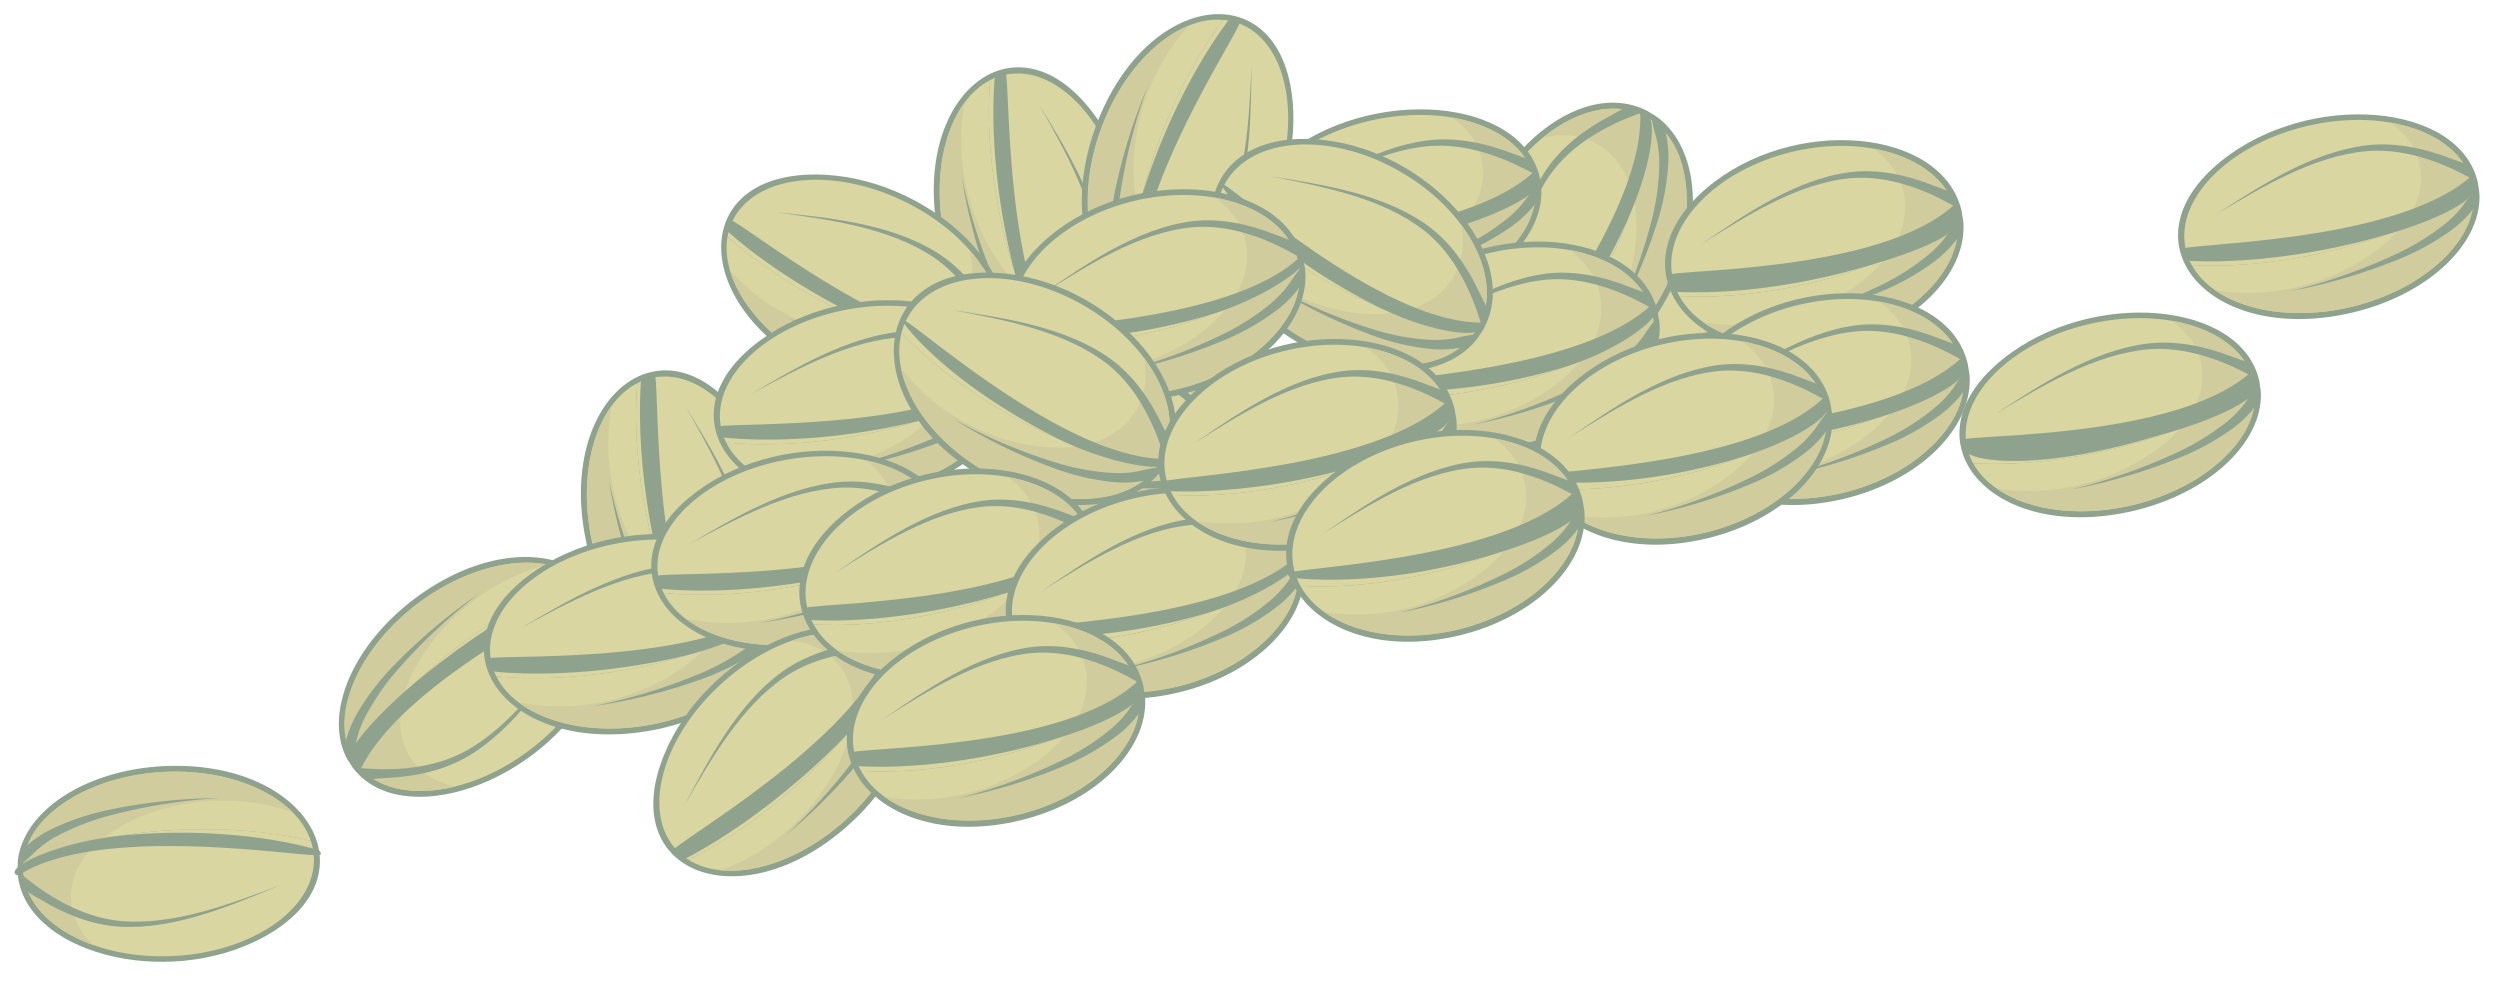 <svg viewBox="0 0 1050.761 418.146" height="418.146" width="1050.761" xmlns="http://www.w3.org/2000/svg">
  <g opacity="0.51" transform="translate(-940.399 123.14) rotate(-13)" data-name="Group 1643" id="Group_1643">
    <g transform="translate(1512.302 339.538)" data-name="Group 1615" id="Group_1615">
      <path fill="#214920" transform="translate(-1083.136 -254.527)" d="M1210.779,296.917c-.352-35.645-60.106-55-102.23-33.2-48.457,25.088-21.475,77.554,39.108,76.951,32.161-.322,58.706-16.558,62.671-38.037.036-.287.23-1.761.191-1.475C1210.519,301.157,1210.779,296.944,1210.779,296.917Z" data-name="Path 2438" id="Path_2438"></path>
      <path fill="#b4ae48" transform="translate(-1080.787 -223.747)" d="M1084.775,274.56c5.305,18.932,30.444,33.089,60.506,32.791,31.8-.316,57.765-16.693,60.491-37.323-17.024,6.95-39.942,11.33-65.185,11.581C1119.787,281.815,1100.515,279.188,1084.775,274.56Z" data-name="Path 2439" id="Path_2439"></path>
      <path fill="#b4ae48" transform="translate(-1081.471 -252.907)" d="M1145.159,255.347c-33.761.334-60.954,18.776-60.727,41.189a27.479,27.479,0,0,0,1.027,7.183c15.74,4.628,35.012,7.255,55.813,7.049,25.243-.251,48.161-4.631,65.185-11.581a27.688,27.688,0,0,0,.239-3.866C1206.471,272.908,1178.92,255.01,1145.159,255.347Z" data-name="Path 2440" id="Path_2440"></path>
      <path fill="#a39b3e" transform="translate(-1075.978 -248.684)" d="M1173.344,257.469c5.183,5.888,8.184,12.737,8.255,20.072.263,26.07-33.1,40.915-60.724,41.19a84.351,84.351,0,0,1-33.678-6.344c10.661,12.1,30.563,20.129,53.275,19.9,27.625-.275,60.99-15.119,60.73-41.189C1201.062,276.929,1190,264.563,1173.344,257.469Z" data-name="Path 2441" id="Path_2441"></path>
      <path fill="#214920" transform="translate(-1071.687 -243.955)" d="M1196.553,277.837c-1.693-1.29-4.693-3.111-6.443-4.317-9.8-6.81-20.992-12.08-32.854-13.334-11.847-1.158-23.565.818-34.827,3.887-11.292,3.1-22.18,7.4-33.072,11.635,11.023-3.833,22.052-7.736,33.355-10.4,11.25-2.645,22.938-4.132,34.25-2.6,11.325,1.624,21.81,7.013,31.1,13.958,2.989,2.218,6.586,5.413,9.4,7.867C1197.231,282.333,1197.3,279.918,1196.553,277.837Z" data-name="Path 2442" id="Path_2442"></path>
      <path fill="#214920" transform="translate(-1055.927 -224.112)" d="M1175.708,274.89a43.188,43.188,0,0,1-9.479,6.485,98.423,98.423,0,0,1-22.022,8,224.362,224.362,0,0,1-46.913,5.885,225.281,225.281,0,0,0,47.414-3.4,100.685,100.685,0,0,0,23.073-7.052,46.775,46.775,0,0,0,10.656-6.521c.125-.111,1.571-1.329,1.7-1.439,1.045-2.436,1.057-4.413,1.4-7.007A62.725,62.725,0,0,0,1175.708,274.89Z" data-name="Path 2443" id="Path_2443"></path>
      <path fill="#214920" transform="translate(-1083.439 -227.512)" d="M1210.359,268.32a1.325,1.325,0,0,1,1.851.525c2.188,3.995-21.04,13.782-47.62,15.113-52.4,2.666-86.146-12.119-80.229-10.038a1.432,1.432,0,0,1-.851-1.794C1084.361,269.467,1173.246,290.578,1210.359,268.32Z" data-name="Path 2444" id="Path_2444"></path>
    </g>
    <g transform="translate(1514.66 285.169)" data-name="Group 1616" id="Group_1616">
      <path fill="#214920" transform="translate(-1084.229 -236.316)" d="M1177.559,243.771c-27.342-22.873-80.859,10.014-91.616,56.21-12.378,53.144,45.047,66.68,83.917,20.206,20.636-24.67,25.518-55.4,11.754-72.362-.2-.212-1.191-1.32-1-1.1C1180.616,246.723,1177.58,243.788,1177.559,243.771Z" data-name="Path 2445" id="Path_2445"></path>
      <path fill="#b4ae48" transform="translate(-1071.285 -228.333)" d="M1090.748,335.312c17.842,8.258,44.93-1.672,64.22-24.736,20.4-24.392,24.8-54.774,10.879-70.239-5.765,17.463-17.311,37.735-33.508,57.1C1118.995,313.392,1104.488,326.346,1090.748,335.312Z" data-name="Path 2446" id="Path_2446"></path>
      <path fill="#b4ae48" transform="translate(-1082.583 -234.616)" d="M1104,264.784c-21.664,25.9-25.282,58.551-8.094,72.932a27.608,27.608,0,0,0,6.135,3.878c13.74-8.966,28.247-21.92,41.592-37.875,16.2-19.365,27.742-39.637,33.508-57.1a27.306,27.306,0,0,0-2.786-2.693C1157.166,229.545,1125.668,238.884,1104,264.784Z" data-name="Path 2447" id="Path_2447"></path>
      <path fill="#a39b3e" transform="translate(-1061.643 -234.615)" d="M1109.756,243.285c7.843-.122,15,2.042,20.628,6.747,20,16.728,9.631,51.744-8.091,72.935a84.408,84.408,0,0,1-26.688,21.5c16.125-.254,35.149-10.181,49.722-27.6,17.725-21.192,28.091-56.2,8.094-72.932C1142.55,234.835,1125.959,235.223,1109.756,243.285Z" data-name="Path 2448" id="Path_2448"></path>
      <path fill="#214920" transform="translate(-1075.02 -233.626)" d="M1160.077,237.671c-2.081.448-5.413,1.549-7.47,2.1-11.542,3.033-22.816,8.124-31.471,16.334-8.569,8.258-14.671,18.451-19.651,29.014-4.968,10.6-8.769,21.675-12.617,32.707,4.24-10.874,8.432-21.8,13.74-32.125,5.29-10.276,11.745-20.132,20.254-27.742,8.587-7.56,19.493-12.035,30.809-14.591,3.622-.836,8.393-1.5,12.088-2.048C1163.934,240.074,1162.14,238.456,1160.077,237.671Z" data-name="Path 2449" id="Path_2449"></path>
      <path fill="#214920" transform="translate(-1044.856 -228.885)" d="M1139.461,247.768a43.236,43.236,0,0,1-1.221,11.417,98.485,98.485,0,0,1-8.207,21.947,224.57,224.57,0,0,1-25.975,39.5,225.233,225.233,0,0,0,28.187-38.273,100.742,100.742,0,0,0,9.619-22.129,46.639,46.639,0,0,0,1.953-12.336c0-.167.012-2.054.009-2.224-1.177-2.374-2.669-3.669-4.425-5.613A63.047,63.047,0,0,0,1139.461,247.768Z" data-name="Path 2450" id="Path_2450"></path>
      <path fill="#214920" transform="translate(-1076.128 -231.686)" d="M1166.58,238.887c.125-.746,1.914.448,2.472.991,4.01,3.887-2.843,22.667-19.087,43.751-31.985,41.586-65.137,57.661-59.715,54.511a1.437,1.437,0,0,1-1.92-.516C1086.859,335.25,1159.418,281.572,1166.58,238.887Z" data-name="Path 2451" id="Path_2451"></path>
    </g>
    <g transform="translate(1600.213 320.749)" data-name="Group 1617" id="Group_1617">
      <path fill="#214920" transform="translate(-1112.884 -248.233)" d="M1240.07,290.625c-.353-35.648-60.106-55-102.23-33.2-48.457,25.088-21.473,77.554,39.108,76.951,32.161-.319,58.7-16.555,62.671-38.037.039-.287.23-1.759.191-1.472C1239.811,294.867,1240.073,290.652,1240.07,290.625Z" data-name="Path 2452" id="Path_2452"></path>
      <path fill="#b4ae48" transform="translate(-1110.535 -217.454)" d="M1114.067,268.267c5.3,18.932,30.441,33.089,60.506,32.791,31.8-.313,57.762-16.693,60.491-37.323-17.024,6.951-39.942,11.33-65.185,11.581C1149.082,275.525,1129.807,272.9,1114.067,268.267Z" data-name="Path 2453" id="Path_2453"></path>
      <path fill="#b4ae48" transform="translate(-1111.221 -246.613)" d="M1174.45,249.054c-33.761.337-60.951,18.776-60.727,41.189a27.606,27.606,0,0,0,1.03,7.183c15.74,4.631,35.015,7.258,55.813,7.049,25.243-.251,48.161-4.631,65.185-11.581a27.685,27.685,0,0,0,.239-3.866C1235.768,266.615,1208.214,248.717,1174.45,249.054Z" data-name="Path 2454" id="Path_2454"></path>
      <path fill="#a39b3e" transform="translate(-1105.728 -242.391)" d="M1202.637,251.176c5.186,5.888,8.187,12.737,8.258,20.072.257,26.07-33.1,40.915-60.727,41.189a84.377,84.377,0,0,1-33.681-6.344c10.665,12.1,30.563,20.129,53.278,19.9,27.626-.272,60.987-15.119,60.73-41.189C1230.356,270.636,1219.291,258.27,1202.637,251.176Z" data-name="Path 2455" id="Path_2455"></path>
      <path fill="#214920" transform="translate(-1101.435 -237.662)" d="M1225.845,271.544c-1.692-1.29-4.693-3.108-6.446-4.317-9.8-6.81-20.989-12.08-32.851-13.334-11.847-1.158-23.562.818-34.83,3.887-11.289,3.1-22.18,7.4-33.068,11.635,11.023-3.833,22.054-7.736,33.355-10.4,11.252-2.645,22.941-4.135,34.25-2.6,11.322,1.624,21.81,7.013,31.1,13.961,2.989,2.215,6.586,5.41,9.4,7.864C1226.523,276.04,1226.588,273.625,1225.845,271.544Z" data-name="Path 2456" id="Path_2456"></path>
      <path fill="#214920" transform="translate(-1085.674 -217.819)" d="M1205,268.6a43.374,43.374,0,0,1-9.482,6.482,98.261,98.261,0,0,1-22.022,8,224.331,224.331,0,0,1-46.906,5.885,225.229,225.229,0,0,0,47.408-3.4,100.658,100.658,0,0,0,23.076-7.052A46.73,46.73,0,0,0,1207.728,272c.125-.111,1.571-1.326,1.693-1.439,1.048-2.436,1.06-4.413,1.4-7.007A62.366,62.366,0,0,0,1205,268.6Z" data-name="Path 2457" id="Path_2457"></path>
      <path fill="#214920" transform="translate(-1112.479 -222.416)" d="M1238.295,261.255c.651-.391.248,5.407.123,6.174-1.111,6.786-18.663,10.1-45.247,11.435-52.391,2.666-85.1-10.1-79.184-8.022-.711-.248-1.063-6.416-.824-7.159C1114.01,261.022,1201.181,283.515,1238.295,261.255Z" data-name="Path 2458" id="Path_2458"></path>
    </g>
    <g transform="translate(1587.815 384.038)" data-name="Group 1618" id="Group_1618">
      <path fill="#214920" transform="translate(-1108.427 -269.432)" d="M1236.07,311.822c-.353-35.645-60.1-55-102.227-33.2-48.46,25.088-21.476,77.554,39.105,76.951,32.161-.319,58.706-16.555,62.671-38.037.039-.287.23-1.759.191-1.472C1235.81,316.065,1236.073,311.852,1236.07,311.822Z" data-name="Path 2459" id="Path_2459"></path>
      <path fill="#b4ae48" transform="translate(-1106.079 -238.65)" d="M1110.067,289.463c5.305,18.932,30.444,33.093,60.506,32.794,31.8-.316,57.766-16.7,60.491-37.323-17.024,6.948-39.942,11.327-65.185,11.578C1145.082,296.718,1125.81,294.091,1110.067,289.463Z" data-name="Path 2460" id="Path_2460"></path>
      <path fill="#b4ae48" transform="translate(-1106.763 -267.812)" d="M1170.451,270.252c-33.761.334-60.951,18.776-60.727,41.189a27.46,27.46,0,0,0,1.027,7.183c15.743,4.628,35.015,7.255,55.813,7.049,25.243-.251,48.161-4.631,65.185-11.578a27.3,27.3,0,0,0,.239-3.866C1231.766,287.813,1204.212,269.918,1170.451,270.252Z" data-name="Path 2461" id="Path_2461"></path>
      <path fill="#a39b3e" transform="translate(-1101.272 -263.589)" d="M1198.637,272.374c5.186,5.888,8.187,12.74,8.258,20.072.26,26.07-33.1,40.915-60.727,41.192a84.385,84.385,0,0,1-33.68-6.347c10.665,12.1,30.566,20.129,53.278,19.905,27.629-.275,60.993-15.122,60.73-41.189C1226.356,291.834,1215.291,279.468,1198.637,272.374Z" data-name="Path 2462" id="Path_2462"></path>
      <path fill="#214920" transform="translate(-1096.979 -258.86)" d="M1221.848,292.742c-1.693-1.287-4.694-3.108-6.449-4.317-9.8-6.81-20.989-12.08-32.851-13.334-11.844-1.158-23.562.818-34.827,3.887-11.292,3.1-22.183,7.4-33.072,11.635,11.026-3.833,22.054-7.733,33.355-10.4,11.253-2.645,22.938-4.135,34.251-2.6,11.325,1.621,21.813,7.016,31.1,13.961,2.986,2.212,6.583,5.41,9.4,7.864C1222.523,297.238,1222.588,294.823,1221.848,292.742Z" data-name="Path 2463" id="Path_2463"></path>
      <path fill="#214920" transform="translate(-1081.218 -239.017)" d="M1201,289.795a43.09,43.09,0,0,1-9.479,6.485,98.4,98.4,0,0,1-22.019,8,224.391,224.391,0,0,1-46.913,5.885,225.312,225.312,0,0,0,47.414-3.4,100.869,100.869,0,0,0,23.073-7.049,46.763,46.763,0,0,0,10.653-6.524c.125-.11,1.571-1.326,1.7-1.436,1.045-2.439,1.057-4.413,1.4-7.01A62.753,62.753,0,0,0,1201,289.795Z" data-name="Path 2464" id="Path_2464"></path>
      <path fill="#214920" transform="translate(-1108.731 -243.376)" d="M1234.887,282.581c.651-.388.633,3.505.58,4.281-.412,5.759-19,11.629-45.584,12.961-52.394,2.666-86.144-12.116-80.226-10.035a1.437,1.437,0,0,1-.854-1.8C1109.65,285.328,1197.773,304.842,1234.887,282.581Z" data-name="Path 2465" id="Path_2465"></path>
    </g>
    <g transform="translate(1704.782 419.454)" data-name="Group 1619" id="Group_1619">
      <path fill="#214920" transform="translate(-1147.908 -281.294)" d="M1276.357,322.764c0-34.364-60.151-53.6-102.905-32.982-49.188,23.718-22.47,74.548,38.718,74.548,32.483,0,59.449-15.4,63.668-36.063.042-.275.254-1.693.212-1.418C1276.05,326.849,1276.357,322.788,1276.357,322.764Z" data-name="Path 2466" id="Path_2466"></path>
      <path fill="#b4ae48" transform="translate(-1145.588 -251.235)" d="M1149.077,299.638c5.165,18.3,30.408,32.191,60.772,32.191,32.113,0,58.5-15.54,61.461-35.4-17.266,6.535-40.449,10.536-65.943,10.536C1184.361,306.968,1164.924,304.251,1149.077,299.638Z" data-name="Path 2467" id="Path_2467"></path>
      <path fill="#b4ae48" transform="translate(-1146.231 -279.733)" d="M1210.492,282.08c-34.1,0-61.739,17.517-61.739,39.123a25.291,25.291,0,0,0,.967,6.933c15.847,4.613,35.284,7.33,56.291,7.33,25.494,0,48.677-4,65.943-10.536a25.378,25.378,0,0,0,.278-3.726C1272.231,299.6,1244.591,282.08,1210.492,282.08Z" data-name="Path 2468" id="Path_2468"></path>
      <path fill="#a39b3e" transform="translate(-1140.818 -275.45)" d="M1239.026,284.237c5.174,5.723,8.135,12.354,8.135,19.424,0,25.133-33.839,39.123-61.739,39.123a88.708,88.708,0,0,1-33.943-6.44c10.643,11.769,30.659,19.7,53.6,19.7,27.9,0,61.739-13.99,61.739-39.12C1266.819,303.258,1255.769,291.232,1239.026,284.237Z" data-name="Path 2469" id="Path_2469"></path>
      <path fill="#214920" transform="translate(-1136.269 -271.014)" d="M1262,304.256c-1.7-1.26-4.708-3.042-6.464-4.225-9.829-6.658-21.075-11.847-33.045-13.167-11.952-1.23-23.8.561-35.209,3.413-11.432,2.881-22.469,6.921-33.507,10.9,11.166-3.589,22.344-7.243,33.785-9.706,11.387-2.442,23.2-3.765,34.615-2.179,11.417,1.672,21.95,6.968,31.262,13.752,2.995,2.165,6.6,5.279,9.423,7.67C1262.634,308.594,1262.723,306.268,1262,304.256Z" data-name="Path 2470" id="Path_2470"></path>
      <path fill="#214920" transform="translate(-1120.621 -251.587)" d="M1241.041,301.068a43.924,43.924,0,0,1-9.637,6.156,102.6,102.6,0,0,1-22.321,7.506,236.631,236.631,0,0,1-47.432,5.222,238.146,238.146,0,0,0,47.916-2.824,105.39,105.39,0,0,0,23.375-6.574,47.77,47.77,0,0,0,10.82-6.183c.129-.107,1.6-1.266,1.729-1.37,1.081-2.341,1.11-4.243,1.484-6.745A62.765,62.765,0,0,0,1241.041,301.068Z" data-name="Path 2471" id="Path_2471"></path>
      <path fill="#214920" transform="translate(-1147.271 -256.59)" d="M1273.448,293.752c.66-.37,1.6,5.3,1.481,6.049-.863,5.431-19.448,10.333-46.307,11.36-51.5,3.5-78.572-6.822-80.286-12.411a12.921,12.921,0,0,1,.185-4.258C1149.4,291.934,1235.742,314.852,1273.448,293.752Z" data-name="Path 2472" id="Path_2472"></path>
    </g>
    <g transform="translate(1813.049 358.951)" data-name="Group 1620" id="Group_1620">
      <path fill="#214920" transform="translate(-1184.172 -261.029)" d="M1312.617,302.5c0-34.364-60.145-53.6-102.9-32.982-49.188,23.718-22.467,74.551,38.717,74.551,32.483,0,59.45-15.4,63.671-36.063.039-.278.251-1.7.212-1.421C1312.315,306.584,1312.617,302.526,1312.617,302.5Z" data-name="Path 2473" id="Path_2473"></path>
      <path fill="#b4ae48" transform="translate(-1181.852 -230.972)" d="M1185.34,279.379c5.165,18.3,30.408,32.185,60.772,32.185,32.116,0,58.5-15.537,61.459-35.4-17.26,6.539-40.446,10.539-65.94,10.539C1220.627,286.705,1201.188,283.988,1185.34,279.379Z" data-name="Path 2474" id="Path_2474"></path>
      <path fill="#b4ae48" transform="translate(-1182.493 -259.468)" d="M1246.753,261.815c-34.1,0-61.736,17.517-61.736,39.123a25.562,25.562,0,0,0,.964,6.936c15.847,4.61,35.287,7.327,56.291,7.327,25.494,0,48.68-4,65.94-10.539a24.849,24.849,0,0,0,.281-3.723C1308.493,279.332,1280.852,261.815,1246.753,261.815Z" data-name="Path 2475" id="Path_2475"></path>
      <path fill="#a39b3e" transform="translate(-1177.082 -255.185)" d="M1275.286,263.972c5.183,5.723,8.142,12.354,8.142,19.424,0,25.133-33.842,39.123-61.742,39.123a88.667,88.667,0,0,1-33.944-6.44c10.647,11.769,30.662,19.7,53.6,19.7,27.9,0,61.74-13.991,61.74-39.12C1303.082,282.993,1292.035,270.967,1275.286,263.972Z" data-name="Path 2476" id="Path_2476"></path>
      <path fill="#214920" transform="translate(-1172.535 -250.749)" d="M1298.26,283.991c-1.693-1.26-4.705-3.042-6.467-4.222-9.826-6.661-21.073-11.85-33.039-13.169-11.951-1.23-23.8.561-35.212,3.412-11.429,2.881-22.473,6.924-33.51,10.9,11.169-3.589,22.35-7.243,33.791-9.709,11.384-2.439,23.2-3.762,34.609-2.18,11.42,1.672,21.956,6.971,31.265,13.755,3,2.164,6.6,5.279,9.42,7.673C1298.9,288.329,1298.991,286,1298.26,283.991Z" data-name="Path 2477" id="Path_2477"></path>
      <path fill="#214920" transform="translate(-1156.882 -231.322)" d="M1277.3,280.8a43.935,43.935,0,0,1-9.64,6.156,102.287,102.287,0,0,1-22.314,7.506,236.933,236.933,0,0,1-47.435,5.225,238.12,238.12,0,0,0,47.913-2.827,105.542,105.542,0,0,0,23.374-6.571,47.842,47.842,0,0,0,10.823-6.186c.128-.1,1.6-1.263,1.729-1.37,1.078-2.341,1.111-4.242,1.484-6.745A62.856,62.856,0,0,0,1277.3,280.8Z" data-name="Path 2478" id="Path_2478"></path>
      <path fill="#214920" transform="translate(-1183.803 -235.695)" d="M1310.717,273.816c.657-.367.519,2.953.573,3.705.5,6.664-19.275,11.719-46.133,12.746-52.938,2.069-86.066-10.691-80.11-8.631-.711-.248-.433-4.225-.185-4.938C1185.745,274.141,1273.011,294.918,1310.717,273.816Z" data-name="Path 2479" id="Path_2479"></path>
    </g>
    <g transform="translate(1428.853 268.197)" data-name="Group 1621" id="Group_1621">
      <path fill="#214920" transform="translate(-1055.169 -230.632)" d="M1184.1,272.1c0-34.364-60.151-53.595-102.905-32.979-49.188,23.718-22.466,74.548,38.72,74.548,32.483,0,59.447-15.394,63.668-36.063.042-.275.251-1.693.209-1.418C1183.79,276.187,1184.1,272.127,1184.1,272.1Z" data-name="Path 2480" id="Path_2480"></path>
      <path fill="#b4ae48" transform="translate(-1052.849 -200.573)" d="M1056.818,248.976c5.168,18.3,30.409,32.188,60.775,32.188,32.114,0,58.5-15.537,61.459-35.394-17.26,6.532-40.449,10.536-65.943,10.536C1092.1,256.306,1072.666,253.589,1056.818,248.976Z" data-name="Path 2481" id="Path_2481"></path>
      <path fill="#b4ae48" transform="translate(-1053.493 -229.07)" d="M1118.236,231.418c-34.1,0-61.742,17.517-61.742,39.12a25.434,25.434,0,0,0,.967,6.936c15.848,4.613,35.287,7.33,56.291,7.33,25.494,0,48.683-4,65.943-10.536a25.453,25.453,0,0,0,.281-3.729C1179.976,248.935,1152.332,231.418,1118.236,231.418Z" data-name="Path 2482" id="Path_2482"></path>
      <path fill="#a39b3e" transform="translate(-1048.078 -224.789)" d="M1146.765,233.574c5.177,5.726,8.139,12.357,8.139,19.43,0,25.13-33.839,39.12-61.74,39.12a88.646,88.646,0,0,1-33.943-6.44c10.641,11.769,30.659,19.7,53.6,19.7,27.9,0,61.74-13.991,61.74-39.123C1174.561,252.6,1163.511,240.572,1146.765,233.574Z" data-name="Path 2483" id="Path_2483"></path>
      <path fill="#214920" transform="translate(-1043.53 -220.352)" d="M1169.739,253.6c-1.7-1.26-4.705-3.042-6.467-4.225-9.829-6.658-21.075-11.847-33.042-13.169-11.951-1.227-23.8.564-35.212,3.413-11.429,2.884-22.47,6.927-33.508,10.9,11.166-3.589,22.347-7.243,33.785-9.709,11.39-2.439,23.207-3.762,34.615-2.179,11.417,1.672,21.953,6.968,31.265,13.755,2.992,2.165,6.6,5.279,9.419,7.67C1170.378,257.933,1170.465,255.6,1169.739,253.6Z" data-name="Path 2484" id="Path_2484"></path>
      <path fill="#214920" transform="translate(-1027.88 -200.924)" d="M1148.78,250.4a43.915,43.915,0,0,1-9.635,6.159,102.5,102.5,0,0,1-22.32,7.506,237.093,237.093,0,0,1-47.433,5.222,238.112,238.112,0,0,0,47.913-2.824,105.388,105.388,0,0,0,23.374-6.574,47.782,47.782,0,0,0,10.823-6.183c.125-.108,1.6-1.266,1.729-1.37,1.078-2.341,1.111-4.246,1.484-6.744A62.7,62.7,0,0,0,1148.78,250.4Z" data-name="Path 2485" id="Path_2485"></path>
      <path fill="#214920" transform="translate(-1055.488 -204.722)" d="M1182.187,243.709c.657-.37,1.684,2.887,1.729,3.642.308,5.494-19.735,10.912-46.594,11.942-52.935,2.069-86.869-12.5-80.913-10.441a1.366,1.366,0,0,1-.845-1.738C1056.448,244.557,1144.481,264.812,1182.187,243.709Z" data-name="Path 2486" id="Path_2486"></path>
    </g>
    <g transform="translate(1289.618 319.158)" data-name="Group 1622" id="Group_1622">
      <path fill="#214920" transform="translate(-1008.853 -247.701)" d="M1125.076,322.966c15.4-30.343-29.083-74.285-76.073-75.249-54.063-1.108-53.254,55.753.77,83.179,28.68,14.561,59.39,13.053,72.38-3.3.158-.227.982-1.382.821-1.158C1122.974,326.435,1125.064,322.987,1125.076,322.966Z" data-name="Path 2487" id="Path_2487"></path>
      <path fill="#b4ae48" transform="translate(-1007.341 -230.824)" d="M1010.127,256.2c-3.643,18.469,12.42,42.049,39.231,55.661,28.354,14.4,58.616,12.5,70.132-3.705-18.17-1.968-40.437-8.828-62.946-20.254C1038,278.488,1022.051,267.375,1010.127,256.2Z" data-name="Path 2488" id="Path_2488"></path>
      <path fill="#b4ae48" transform="translate(-1007.001 -246.218)" d="M1084.089,258.167c-30.107-15.283-62.363-12.208-72.048,6.867a25.2,25.2,0,0,0-2.254,6.559c11.925,11.175,27.87,22.288,46.417,31.7,22.508,11.426,44.775,18.287,62.946,20.254a25.034,25.034,0,0,0,1.917-3.165C1130.751,301.306,1114.2,273.453,1084.089,258.167Z" data-name="Path 2489" id="Path_2489"></path>
      <path fill="#a39b3e" transform="translate(-1006.514 -225.852)" d="M1110.688,258.7c2.006,7.374,1.648,14.558-1.523,20.8-11.264,22.189-47.414,19.374-72.048,6.867a87.855,87.855,0,0,1-27.085-20.9c4.123,15.161,18.245,31.137,38.5,41.419,24.634,12.507,60.784,15.322,72.049-6.87C1126.7,287.957,1122.337,272.387,1110.688,258.7Z" data-name="Path 2490" id="Path_2490"></path>
      <path fill="#214920" transform="translate(-993.336 -237.361)" d="M1110.846,304.141c-.932-1.872-2.792-4.8-3.816-6.628-5.693-10.285-13.3-19.9-23.27-26.437-10-6.443-21.27-10.175-32.621-12.769-11.384-2.58-22.944-3.959-34.472-5.4,11.471,1.836,22.977,3.622,34.185,6.574,11.148,2.947,22.174,7.076,31.537,13.59,9.333,6.6,16.259,15.994,21.44,26.157,1.675,3.254,3.457,7.619,4.878,11C1109.467,308.258,1110.586,306.243,1110.846,304.141Z" data-name="Path 2491" id="Path_2491"></path>
      <path fill="#214920" transform="translate(-990.905 -207.912)" d="M1096.452,286.65a43.359,43.359,0,0,1-11.27,1.117,101.535,101.535,0,0,1-23.07-3.377,234.265,234.265,0,0,1-44.22-16.651,235.706,235.706,0,0,0,43.569,18.985,104.378,104.378,0,0,0,23.586,4.672,47.185,47.185,0,0,0,12.328-.612c.161-.033,1.979-.4,2.137-.433,2-1.582,2.887-3.248,4.335-5.287A62.281,62.281,0,0,0,1096.452,286.65Z" data-name="Path 2492" id="Path_2492"></path>
      <path fill="#214920" transform="translate(-1007.858 -235.547)" d="M1124.138,309.137a1.355,1.355,0,0,1,1.409,1.3c.179,4.392-24.745,1.964-48.919-9.166-47.668-21.9-71.1-49.982-66.764-45.492a1.354,1.354,0,0,1,.036-1.914C1011.828,252,1081.387,310.866,1124.138,309.137Z" data-name="Path 2493" id="Path_2493"></path>
    </g>
    <g transform="translate(1305.956 214.722)" data-name="Group 1623" id="Group_1623">
      <path fill="#214920" transform="translate(-1014.325 -212.721)" d="M1053.779,339.86c34.015.926,54.676-58.094,35.418-100.973-22.147-49.325-73.183-24.246-74.834,36.317-.875,32.152,13.635,59.261,33.979,63.993.275.051,1.672.3,1.4.248Z" data-name="Path 2494" id="Path_2494"></path>
      <path fill="#b4ae48" transform="translate(-1012.714 -210.552)" d="M1048.672,213.813c-18.251,4.619-32.681,29.232-33.5,59.288-.869,31.788,13.8,58.324,33.379,61.79-6-17.263-9.339-40.321-8.652-65.558C1040.467,248.542,1043.68,229.377,1048.672,213.813Z" data-name="Path 2495" id="Path_2495"></path>
      <path fill="#b4ae48" transform="translate(-996.304 -211.07)" d="M1076.213,275.73c.919-33.752-15.672-61.587-37.06-62.169a25.287,25.287,0,0,0-6.891.77c-4.992,15.564-8.2,34.729-8.772,55.52-.687,25.237,2.648,48.3,8.652,65.558a25.14,25.14,0,0,0,3.681.379C1057.209,336.371,1075.293,309.482,1076.213,275.73Z" data-name="Path 2496" id="Path_2496"></path>
      <path fill="#a39b3e" transform="translate(-1012.711 -206.055)" d="M1085.328,304.141c-5.8,4.971-12.447,7.721-19.448,7.533C1041,311,1028.07,277.122,1028.823,249.5a87.843,87.843,0,0,1,7.288-33.427c-11.934,10.217-20.323,29.817-20.941,52.526-.752,27.617,12.181,61.492,37.06,62.169C1065.751,331.14,1077.954,320.526,1085.328,304.141Z" data-name="Path 2497" id="Path_2497"></path>
      <path fill="#214920" transform="translate(-986.887 -201.001)" d="M1034.557,325.669c1.293-1.645,3.138-4.577,4.353-6.288,6.858-9.548,12.3-20.541,13.928-32.352,1.538-11.8.083-23.574-2.427-34.944-2.547-11.39-6.249-22.431-9.885-33.463,3.251,11.151,6.565,22.317,8.7,33.7,2.111,11.339,3.1,23.073,1.224,34.323-1.961,11.256-7.491,21.541-14.456,30.576-2.224,2.9-5.4,6.386-7.846,9.118C1030.246,326.182,1032.545,326.335,1034.557,325.669Z" data-name="Path 2498" id="Path_2498"></path>
      <path fill="#214920" transform="translate(-1004.583 -186.195)" d="M1036.325,305.172a43.432,43.432,0,0,1-5.837-9.706,101.57,101.57,0,0,1-6.828-22.294,234.664,234.664,0,0,1-3.89-47.092,235.753,235.753,0,0,0,1.5,47.5,104.409,104.409,0,0,0,5.875,23.312,47.328,47.328,0,0,0,5.831,10.88c.1.131,1.209,1.618,1.308,1.747,2.287,1.132,4.171,1.218,6.637,1.654A62.449,62.449,0,0,0,1036.325,305.172Z" data-name="Path 2499" id="Path_2499"></path>
      <path fill="#214920" transform="translate(-995.882 -212.317)" d="M1036.873,338.788a1.358,1.358,0,0,1-.573,1.83c-3.89,2.042-12.369-21.52-12.665-48.131-.621-52.457,13.035-84.672,10.832-78.832.266-.7,3.622-.881,4.32-.615C1041.3,213.984,1017,300.9,1036.873,338.788Z" data-name="Path 2500" id="Path_2500"></path>
    </g>
    <g transform="translate(1132.806 305.476)" data-name="Group 1624" id="Group_1624">
      <path fill="#214920" transform="translate(-956.33 -243.118)" d="M995.784,370.257c34.012.926,54.672-58.094,35.421-100.97-22.15-49.328-73.186-24.249-74.837,36.314-.875,32.152,13.638,59.261,33.982,64,.269.048,1.669.3,1.4.245Z" data-name="Path 2501" id="Path_2501"></path>
      <path fill="#b4ae48" transform="translate(-954.719 -240.95)" d="M990.68,244.21c-18.254,4.622-32.684,29.235-33.5,59.288-.866,31.791,13.8,58.324,33.379,61.793-6-17.266-9.339-40.324-8.649-65.558C982.472,278.941,985.685,259.774,990.68,244.21Z" data-name="Path 2502" id="Path_2502"></path>
      <path fill="#b4ae48" transform="translate(-938.308 -241.466)" d="M1018.216,306.126c.92-33.752-15.671-61.587-37.06-62.166a25.123,25.123,0,0,0-6.888.767c-4.995,15.564-8.208,34.732-8.772,55.523-.69,25.234,2.645,48.292,8.649,65.558a25.566,25.566,0,0,0,3.678.376C999.213,366.766,1017.3,339.878,1018.216,306.126Z" data-name="Path 2503" id="Path_2503"></path>
      <path fill="#a39b3e" transform="translate(-954.716 -236.452)" d="M1027.336,334.538c-5.807,4.971-12.453,7.724-19.448,7.533-24.876-.678-37.813-34.552-37.06-62.169a87.843,87.843,0,0,1,7.288-33.427c-11.934,10.22-20.323,29.82-20.941,52.526-.752,27.617,12.181,61.492,37.057,62.169C1007.757,361.54,1019.959,350.923,1027.336,334.538Z" data-name="Path 2504" id="Path_2504"></path>
      <path fill="#214920" transform="translate(-928.892 -231.399)" d="M976.562,356.066c1.293-1.645,3.141-4.577,4.356-6.288,6.855-9.548,12.295-20.538,13.925-32.349,1.541-11.8.084-23.577-2.43-34.947-2.544-11.39-6.246-22.431-9.882-33.463,3.251,11.151,6.568,22.317,8.7,33.707,2.111,11.336,3.1,23.07,1.224,34.32C990.49,328.3,984.96,338.588,978,347.623c-2.221,2.908-5.4,6.389-7.846,9.118C972.251,356.582,974.553,356.735,976.562,356.066Z" data-name="Path 2505" id="Path_2505"></path>
      <path fill="#214920" transform="translate(-946.588 -216.59)" d="M978.33,335.567a43.373,43.373,0,0,1-5.837-9.706,101.534,101.534,0,0,1-6.828-22.294,234.652,234.652,0,0,1-3.89-47.089,235.724,235.724,0,0,0,1.5,47.5,104.461,104.461,0,0,0,5.875,23.315,47.5,47.5,0,0,0,5.831,10.88c.1.128,1.209,1.615,1.311,1.747,2.284,1.132,4.168,1.215,6.634,1.651A61.9,61.9,0,0,0,978.33,335.567Z" data-name="Path 2506" id="Path_2506"></path>
      <path fill="#214920" transform="translate(-937.887 -242.601)" d="M978.878,369.071c.346.666-1.582,1.565-2.242,1.914-3.893,2.042-10.7-21.6-11-48.214-.621-52.454,12.537-84.549,10.336-78.71.263-.7,4.98-.57,5.679-.307C984.163,244.7,959.006,331.181,978.878,369.071Z" data-name="Path 2507" id="Path_2507"></path>
    </g>
    <g transform="translate(1013.419 367.836)" data-name="Group 1625" id="Group_1625">
      <path fill="#214920" transform="translate(-916.343 -264.005)" d="M918.731,335.307c13.713,31.14,75.9,24.566,106.416-11.181,35.111-41.124-9.393-76.524-64.838-52.108C930.871,284.985,912.578,309.7,917,330.112c.075.266.451,1.636.376,1.367C917.376,331.48,918.722,335.283,918.731,335.307Z" data-name="Path 2508" id="Path_2508"></path>
      <path fill="#b4ae48" transform="translate(-914.711 -262.338)" d="M1027.573,277.487c-11.984-14.522-40.4-17.036-67.923-4.917-29.1,12.817-46.811,37.427-41.569,56.607,13.035-12.814,32.45-25.694,55.553-35.869C992.671,284.924,1011.37,279.631,1027.573,277.487Z" data-name="Path 2509" id="Path_2509"></path>
      <path fill="#b4ae48" transform="translate(-914.101 -253.93)" d="M990.267,335.07c30.9-13.608,48.961-40.515,40.339-60.094a25.225,25.225,0,0,0-3.642-5.9c-16.2,2.144-34.9,7.437-53.938,15.821-23.1,10.175-42.518,23.055-55.553,35.869a25.354,25.354,0,0,0,1.233,3.487C927.327,343.836,959.369,348.678,990.267,335.07Z" data-name="Path 2510" id="Path_2510"></path>
      <path fill="#a39b3e" transform="translate(-914.787 -262.337)" d="M957.621,351.188c-6.974-3.12-12.307-7.951-15.125-14.358-10.032-22.774,15.053-48.958,40.335-60.091a87.765,87.765,0,0,1,33.331-7.712c-14.343-6.416-35.648-5.613-56.437,3.541-25.282,11.136-50.367,37.32-40.335,60.094C924.842,345.041,939.654,351.529,957.621,351.188Z" data-name="Path 2511" id="Path_2511"></path>
      <path fill="#214920" transform="translate(-913.162 -239.217)" d="M921.3,316.887c2.039.466,5.482.881,7.548,1.248,11.563,2.111,23.825,2.326,35.2-1.251,11.321-3.657,21.347-10.011,30.546-17.146,9.21-7.174,17.6-15.244,26.02-23.249-8.688,7.709-17.361,15.48-26.745,22.279-9.345,6.759-19.529,12.674-30.5,15.791-11.014,3.042-22.676,2.445-33.821.015-3.577-.767-8.085-2.153-11.6-3.195C918.987,313.212,919.835,315.356,921.3,316.887Z" data-name="Path 2512" id="Path_2512"></path>
      <path fill="#214920" transform="translate(-915.238 -255.997)" d="M921.7,316.838a43.4,43.4,0,0,1,6.276-9.429,101.609,101.609,0,0,1,17.227-15.71,234.718,234.718,0,0,1,40.9-23.661,235.741,235.741,0,0,0-42.294,21.681,104.406,104.406,0,0,0-18.559,15.286,47.337,47.337,0,0,0-7.339,9.924c-.075.146-.946,1.782-1.018,1.932-.045,2.55.684,4.287,1.344,6.7A62.4,62.4,0,0,0,921.7,316.838Z" data-name="Path 2513" id="Path_2513"></path>
      <path fill="#214920" transform="translate(-915.355 -254.007)" d="M920.129,327.85c-.451.6-2.242-4.735-2.839-5.186-3.511-2.645,13.973-16.373,37.9-28.023,47.146-23,80.035-26.061,73.816-25.551.743-.063,5.075,3.212,5.138,3.959C1034.364,275.718,945.877,293.677,920.129,327.85Z" data-name="Path 2514" id="Path_2514"></path>
    </g>
    <g transform="translate(867.453 419.228)" data-name="Group 1626" id="Group_1626">
      <path fill="#214920" transform="translate(-866.857 -281.218)" d="M868.212,311.978c-6.064,33.484,49.149,62.835,94.447,50.3C1014.77,347.844,997.7,293.6,938.09,282.8c-31.651-5.732-60.644,4.511-68.4,23.9-.087.263-.543,1.606-.454,1.346C869.233,308.052,868.218,311.951,868.212,311.978Z" data-name="Path 2515" id="Path_2515"></path>
      <path fill="#b4ae48" transform="translate(-864.348 -279.602)" d="M988.683,325.657c-1.806-18.741-23.95-36.729-53.535-42.088-31.292-5.667-59.742,4.816-66.131,23.643,17.973-3.323,41.27-3.129,66.11,1.37C955.594,312.287,974.053,318.366,988.683,325.657Z" data-name="Path 2516" id="Path_2516"></path>
      <path fill="#b4ae48" transform="translate(-865.232 -264.371)" d="M922.224,344.578c33.224,6.016,63.25-6.171,67.06-27.226a25.1,25.1,0,0,0,.284-6.927c-14.629-7.291-33.089-13.37-53.556-17.075-24.84-4.5-48.137-4.693-66.11-1.37a24.846,24.846,0,0,0-.928,3.583C865.157,316.615,889,338.559,922.224,344.578Z" data-name="Path 2517" id="Path_2517"></path>
      <path fill="#a39b3e" transform="translate(-865.232 -279.521)" d="M890.284,347.463c-4.034-6.491-5.747-13.477-4.5-20.365,4.434-24.488,39.876-32.149,67.06-27.226a87.826,87.826,0,0,1,31.94,12.268c-8.3-13.346-26.4-24.6-48.752-28.653-27.184-4.923-62.629,2.738-67.06,27.226C866.56,324.023,875.2,337.688,890.284,347.463Z" data-name="Path 2518" id="Path_2518"></path>
      <path fill="#214920" transform="translate(-865.837 -259.395)" d="M868.392,298.652c1.43,1.526,4.048,3.795,5.553,5.255,8.4,8.222,18.445,15.262,29.871,18.663,11.426,3.305,23.293,3.654,34.911,2.887,11.647-.788,23.117-2.777,34.573-4.7-11.515,1.526-23.052,3.111-34.633,3.493-11.527.37-23.276-.427-34.111-3.983-10.832-3.645-20.162-10.665-28.038-18.917-2.535-2.639-5.493-6.309-7.822-9.139C868.533,294.311,868.037,296.562,868.392,298.652Z" data-name="Path 2519" id="Path_2519"></path>
      <path fill="#214920" transform="translate(-864.82 -271.724)" d="M875.41,296.095a43.5,43.5,0,0,1,10.479-4.3,101.489,101.489,0,0,1,23.07-3.374A234.486,234.486,0,0,1,956.1,291.7a235.874,235.874,0,0,0-47.182-5.7,104.327,104.327,0,0,0-23.936,2.281,47.17,47.17,0,0,0-11.638,4.117c-.144.078-1.78.946-1.923,1.03-1.466,2.087-1.833,3.938-2.639,6.306A61.277,61.277,0,0,0,875.41,296.095Z" data-name="Path 2520" id="Path_2520"></path>
      <path fill="#214920" transform="translate(-867.453 -264.617)" d="M869.235,297a1.354,1.354,0,0,1-1.722-.839c-1.43-4.156,23.147-8.972,49.5-5.234,51.943,7.324,82.438,27.512,77,24.452a1.355,1.355,0,0,1,.517,1.842C993.206,319.555,909.7,283.091,869.235,297Z" data-name="Path 2521" id="Path_2521"></path>
    </g>
    <g transform="translate(1366.203 211.713)" data-name="Group 1627" id="Group_1627">
      <path fill="#214920" transform="translate(-1034.505 -211.713)" d="M1048.568,322.228c28.363,18.8,77.148-20.314,83.522-66.881,7.339-53.574-49.232-59.33-82.71-8.834-17.771,26.808-19.819,57.488-5.07,72.279.2.185,1.26,1.135,1.054.949C1045.364,319.741,1048.547,322.216,1048.568,322.228Z" data-name="Path 2522" id="Path_2522"></path>
      <path fill="#b4ae48" transform="translate(-1032.872 -210.21)" d="M1109.582,213.8c-17.926-5.747-43.2,7.485-59.814,32.546-17.573,26.5-19.185,56.78-4.415,70.09,4.048-17.821,13.435-39.147,27.384-60.187C1084.229,238.913,1097.108,224.358,1109.582,213.8Z" data-name="Path 2523" id="Path_2523"></path>
      <path fill="#b4ae48" transform="translate(-1026.204 -209.324)" d="M1107.676,288.273c18.654-28.142,19.326-60.536,1.493-72.359a25.168,25.168,0,0,0-6.255-3c-12.474,10.557-25.354,25.112-36.845,42.449-13.949,21.04-23.336,42.366-27.384,60.187a24.946,24.946,0,0,0,2.92,2.272C1059.438,329.644,1089.019,316.415,1107.676,288.273Z" data-name="Path 2524" id="Path_2524"></path>
      <path fill="#a39b3e" transform="translate(-1032.867 -209.934)" d="M1090.451,313.376c-7.556,1.141-14.65-.045-20.487-3.914-20.741-13.752-13.773-49.334,1.5-72.362a87.827,87.827,0,0,1,23.888-24.491c-15.537,2.347-33.036,14.531-45.584,33.463-15.268,23.025-22.237,58.61-1.5,72.362C1059.542,325.907,1075.514,323.369,1090.451,313.376Z" data-name="Path 2525" id="Path_2525"></path>
      <path fill="#214920" transform="translate(-1023.502 -194.996)" d="M1045.844,307.768c1.968-.708,5.087-2.218,7.025-3.024,10.871-4.466,21.309-10.912,28.946-20.066,7.55-9.19,12.56-19.953,16.448-30.925,3.878-11.011,6.583-22.335,9.342-33.621-3.147,11.181-6.249,22.407-10.473,33.2-4.216,10.736-9.593,21.213-17.14,29.76-7.628,8.509-17.765,14.3-28.456,18.278-3.428,1.287-7.969,2.556-11.489,3.577C1041.915,305.923,1043.784,307.27,1045.844,307.768Z" data-name="Path 2526" id="Path_2526"></path>
      <path fill="#214920" transform="translate(-1029.504 -195.981)" d="M1041.349,295.491a43.425,43.425,0,0,1,.191-11.324,101.674,101.674,0,0,1,6.016-22.526,234.782,234.782,0,0,1,21.643-42,236.087,236.087,0,0,0-23.885,41.088,104.489,104.489,0,0,0-7.363,22.888,47.21,47.21,0,0,0-.815,12.319c.015.164.167,2.009.185,2.173,1.338,2.171,2.89,3.242,4.75,4.914A61.535,61.535,0,0,0,1041.349,295.491Z" data-name="Path 2527" id="Path_2527"></path>
      <path fill="#214920" transform="translate(-1026.016 -209.724)" d="M1041.737,320.487a1.357,1.357,0,0,1-1.454,1.251c-4.383-.328.905-24.8,14.752-47.534,27.259-44.82,56.105-64.823,51.144-61.038.594-.454,3.123,1.442,3.58,2.036C1111.385,217.334,1044.955,277.825,1041.737,320.487Z" data-name="Path 2528" id="Path_2528"></path>
    </g>
    <g transform="translate(1215.035 238.392)" data-name="Group 1628" id="Group_1628">
      <path fill="#214920" transform="translate(-983.872 -220.649)" d="M1089.2,311.618c21.305-26.53-13.208-78.671-59-89.264-52.681-12.184-63.567,43.629-16.328,81.564,25.079,20.138,55.446,24.972,71.52,11.632.2-.188,1.242-1.152,1.042-.964C1086.43,314.585,1089.182,311.639,1089.2,311.618Z" data-name="Path 2529" id="Path_2529"></path>
      <path fill="#b4ae48" transform="translate(-982.361 -208.113)" d="M986.907,226.962c-7.354,17.331,3.523,43.706,26.966,62.533,24.8,19.911,54.8,24.273,69.4,10.775-17.379-5.655-37.762-16.943-57.443-32.749C1009.609,254.5,996.285,240.349,986.907,226.962Z" data-name="Path 2530" id="Path_2530"></path>
      <path fill="#b4ae48" transform="translate(-980.849 -219.046)" d="M1060.874,240.014c-26.327-21.141-58.53-24.757-71.926-8.073a25.223,25.223,0,0,0-3.553,5.953c9.378,13.387,22.7,27.536,38.92,40.559,19.681,15.806,40.064,27.094,57.443,32.749a24.691,24.691,0,0,0,2.529-2.7C1097.681,291.817,1087.2,261.155,1060.874,240.014Z" data-name="Path 2531" id="Path_2531"></path>
      <path fill="#a39b3e" transform="translate(-982.316 -198.741)" d="M1084.557,245.729c.448,7.628-1.376,14.585-5.762,20.045-15.582,19.4-50.382,9.223-71.923-8.076a87.8,87.8,0,0,1-22.216-26.017c.923,15.686,11.462,34.218,29.172,48.441,21.544,17.3,56.344,27.477,71.926,8.07C1094.222,277.648,1093.147,261.514,1084.557,245.729Z" data-name="Path 2532" id="Path_2532"></path>
      <path fill="#214920" transform="translate(-966.132 -211.703)" d="M1074.457,294.635c-.529-2.024-1.747-5.267-2.374-7.27-3.457-11.235-8.927-22.213-17.346-30.653-8.464-8.36-18.726-14.325-29.3-19.2-10.614-4.861-21.643-8.587-32.63-12.36,10.847,4.153,21.744,8.264,32.107,13.453,10.3,5.177,20.249,11.483,28.074,19.777,7.781,8.372,12.629,18.991,15.609,30,.973,3.529,1.824,8.166,2.52,11.763C1072.26,298.382,1073.774,296.641,1074.457,294.635Z" data-name="Path 2533" id="Path_2533"></path>
      <path fill="#214920" transform="translate(-969.801 -182.382)" d="M1063.963,274.56a43.4,43.4,0,0,1-11.259-1.221,101.458,101.458,0,0,1-21.885-8.043,234.478,234.478,0,0,1-39.861-25.375,236.163,236.163,0,0,0,38.744,27.527,104.432,104.432,0,0,0,22.124,9.414,47.167,47.167,0,0,0,12.19,1.935c.164,0,2.018.018,2.182.015,2.284-1.138,3.49-2.586,5.326-4.284A61.709,61.709,0,0,0,1063.963,274.56Z" data-name="Path 2534" id="Path_2534"></path>
      <path fill="#214920" transform="translate(-981.204 -212.678)" d="M1086.927,302.02a1.358,1.358,0,0,1,1.114,1.564c-.729,4.332-24.622-3.162-46-19.018-42.154-31.223-59.757-61.495-56.434-56.21-.4-.63,1.681-3.272,2.314-3.672C990.193,223.26,1044.734,294.935,1086.927,302.02Z" data-name="Path 2535" id="Path_2535"></path>
    </g>
    <g transform="translate(1465.73 333.566)" data-name="Group 1629" id="Group_1629">
      <path fill="#214920" transform="translate(-1067.536 -252.527)" d="M1195.182,294.917c-.352-35.645-60.109-55-102.23-33.2-48.459,25.088-21.475,77.554,39.105,76.951,32.164-.319,58.706-16.555,62.671-38.034.036-.29.233-1.762.194-1.475C1194.922,299.16,1195.182,294.944,1195.182,294.917Z" data-name="Path 2536" id="Path_2536"></path>
      <path fill="#b4ae48" transform="translate(-1065.186 -221.745)" d="M1069.177,272.558c5.3,18.932,30.441,33.089,60.5,32.794,31.8-.316,57.762-16.7,60.491-37.323-17.024,6.948-39.941,11.327-65.185,11.578C1104.189,279.816,1084.914,277.189,1069.177,272.558Z" data-name="Path 2537" id="Path_2537"></path>
      <path fill="#b4ae48" transform="translate(-1065.872 -250.906)" d="M1129.56,253.347c-33.761.337-60.948,18.776-60.727,41.192a27.459,27.459,0,0,0,1.03,7.18c15.737,4.631,35.012,7.258,55.81,7.049,25.243-.251,48.161-4.631,65.185-11.578a26.888,26.888,0,0,0,.239-3.869C1190.875,270.911,1163.321,253.01,1129.56,253.347Z" data-name="Path 2538" id="Path_2538"></path>
      <path fill="#a39b3e" transform="translate(-1060.379 -246.684)" d="M1157.745,255.469c5.186,5.888,8.186,12.737,8.261,20.072.26,26.07-33.1,40.915-60.73,41.189a84.331,84.331,0,0,1-33.678-6.344c10.661,12.1,30.563,20.129,53.275,19.9,27.625-.278,60.99-15.122,60.73-41.192C1185.463,274.929,1174.4,262.563,1157.745,255.469Z" data-name="Path 2539" id="Path_2539"></path>
      <path fill="#214920" transform="translate(-1056.086 -241.954)" d="M1180.955,275.836c-1.693-1.29-4.69-3.108-6.446-4.317-9.8-6.81-20.989-12.08-32.854-13.334-11.847-1.156-23.562.818-34.827,3.887-11.289,3.1-22.183,7.4-33.069,11.635,11.02-3.833,22.052-7.733,33.355-10.4,11.247-2.645,22.935-4.135,34.248-2.6,11.322,1.624,21.81,7.013,31.1,13.961,2.989,2.215,6.586,5.41,9.408,7.864C1181.633,280.332,1181.7,277.917,1180.955,275.836Z" data-name="Path 2540" id="Path_2540"></path>
      <path fill="#214920" transform="translate(-1040.328 -222.112)" d="M1160.11,272.893a43.427,43.427,0,0,1-9.479,6.482,98.426,98.426,0,0,1-22.022,8.007,224.388,224.388,0,0,1-46.913,5.882,225.281,225.281,0,0,0,47.414-3.4,100.9,100.9,0,0,0,23.076-7.049,46.712,46.712,0,0,0,10.653-6.524c.125-.111,1.57-1.329,1.7-1.439,1.042-2.436,1.06-4.413,1.4-7.007A61.977,61.977,0,0,0,1160.11,272.893Z" data-name="Path 2541" id="Path_2541"></path>
      <path fill="#214920" transform="translate(-1067.84 -226.854)" d="M1194.119,265.507c.651-.388.287,1.541.657,2.221,2.189,4-19.2,14.241-45.784,15.573-52.391,2.666-86.146-12.119-80.226-10.038a1.43,1.43,0,0,1-.854-1.794C1068.759,268.809,1157,287.768,1194.119,265.507Z" data-name="Path 2542" id="Path_2542"></path>
    </g>
    <g transform="translate(1527.825 387.302)" data-name="Group 1630" id="Group_1630">
      <path fill="#214920" transform="translate(-1088.334 -270.525)" d="M1215.983,312.918c-.358-35.648-60.109-55.007-102.233-33.2-48.459,25.085-21.475,77.551,39.106,76.948,32.161-.32,58.706-16.552,62.671-38.034.039-.287.23-1.761.194-1.472C1215.72,317.16,1215.983,312.944,1215.983,312.918Z" data-name="Path 2543" id="Path_2543"></path>
      <path fill="#b4ae48" transform="translate(-1085.984 -239.744)" d="M1089.975,290.559c5.3,18.929,30.441,33.089,60.5,32.791,31.8-.317,57.766-16.693,60.491-37.323-17.024,6.951-39.941,11.33-65.185,11.581C1124.987,297.814,1105.712,295.187,1089.975,290.559Z" data-name="Path 2544" id="Path_2544"></path>
      <path fill="#b4ae48" transform="translate(-1086.67 -268.904)" d="M1150.361,271.346c-33.764.334-60.951,18.774-60.73,41.189a27.616,27.616,0,0,0,1.03,7.183c15.737,4.628,35.012,7.255,55.81,7.049,25.243-.251,48.161-4.631,65.185-11.581a26.814,26.814,0,0,0,.239-3.866C1211.673,288.907,1184.122,271.009,1150.361,271.346Z" data-name="Path 2545" id="Path_2545"></path>
      <path fill="#a39b3e" transform="translate(-1081.177 -264.681)" d="M1178.542,273.468c5.186,5.885,8.186,12.737,8.261,20.069.26,26.07-33.1,40.918-60.73,41.192a84.38,84.38,0,0,1-33.678-6.347c10.662,12.1,30.564,20.129,53.275,19.905,27.629-.275,60.99-15.122,60.73-41.189C1206.261,292.925,1195.2,280.562,1178.542,273.468Z" data-name="Path 2546" id="Path_2546"></path>
      <path fill="#214920" transform="translate(-1076.884 -259.953)" d="M1201.753,293.837c-1.693-1.29-4.69-3.111-6.446-4.317-9.8-6.813-20.992-12.083-32.854-13.337-11.844-1.155-23.562.818-34.827,3.887-11.289,3.1-22.18,7.4-33.069,11.635,11.02-3.834,22.052-7.733,33.352-10.4,11.253-2.645,22.938-4.132,34.251-2.6,11.324,1.621,21.813,7.013,31.1,13.958,2.989,2.215,6.583,5.413,9.4,7.864C1202.428,298.33,1202.5,295.915,1201.753,293.837Z" data-name="Path 2547" id="Path_2547"></path>
      <path fill="#214920" transform="translate(-1061.126 -240.112)" d="M1180.908,290.891a43.306,43.306,0,0,1-9.479,6.485,98.557,98.557,0,0,1-22.022,8,224.161,224.161,0,0,1-46.913,5.882,224.87,224.87,0,0,0,47.414-3.4,100.705,100.705,0,0,0,23.076-7.049,46.766,46.766,0,0,0,10.653-6.524c.128-.107,1.57-1.323,1.7-1.436,1.045-2.436,1.06-4.413,1.4-7.01A61.947,61.947,0,0,0,1180.908,290.891Z" data-name="Path 2548" id="Path_2548"></path>
      <path fill="#214920" transform="translate(-1088.638 -244.277)" d="M1214.194,283.777c.651-.388,1.191,2.81,1.11,3.583-.552,5.428-18.931,12.032-45.515,13.364-52.394,2.669-86.144-12.116-80.226-10.035a1.436,1.436,0,0,1-.854-1.794C1089.56,286.231,1177.08,306.037,1214.194,283.777Z" data-name="Path 2549" id="Path_2549"></path>
    </g>
    <g transform="translate(1418.39 270.207)" data-name="Group 1631" id="Group_1631">
      <path fill="#214920" transform="translate(-1051.984 -231.305)" d="M1153.712,328.039c24.186-26.187-6.025-81.256-51.633-94.276-52.475-14.976-68.818,41.712-24.315,82.824,23.625,21.825,54.078,28.211,71.7,15.3.224-.182,1.376-1.123,1.152-.938Z" data-name="Path 2550" id="Path_2550"></path>
      <path fill="#b4ae48" transform="translate(-1050.418 -219.296)" d="M1056.374,237.353c-9.124,17.415-.538,44.96,21.547,65.361,23.359,21.577,53.487,27.465,69.621,14.322-17.158-6.616-36.839-19.15-55.383-36.278C1076.882,266.645,1064.656,251.517,1056.374,237.353Z" data-name="Path 2551" id="Path_2551"></path>
      <path fill="#b4ae48" transform="translate(-1048.023 -229.63)" d="M1130.6,253.423c-24.8-22.909-57.237-28.133-72.446-11.671a27.444,27.444,0,0,0-4.18,5.935c8.282,14.164,20.508,29.292,35.785,43.4,18.544,17.128,38.225,29.662,55.383,36.278a27.815,27.815,0,0,0,2.825-2.651C1163.18,308.256,1155.406,276.334,1130.6,253.423Z" data-name="Path 2552" id="Path_2552"></path>
      <path fill="#a39b3e" transform="translate(-1050.417 -209.761)" d="M1153.154,261.272c-.263,7.84-2.777,14.88-7.754,20.269-17.693,19.15-52.156,7.073-72.449-11.674a84.362,84.362,0,0,1-20.156-27.712c-.541,16.119,8.438,35.609,25.124,51.024,20.293,18.744,54.756,30.82,72.446,11.671C1159.982,294.439,1160.409,277.851,1153.154,261.272Z" data-name="Path 2553" id="Path_2553"></path>
      <path fill="#214920" transform="translate(-1032.706 -222.282)" d="M1138.247,310.916c-.346-2.1-1.284-5.482-1.732-7.562-2.46-11.677-6.99-23.189-14.761-32.236-7.831-8.966-17.714-15.564-28.014-21.057-10.345-5.484-21.222-9.823-32.048-14.211,10.65,4.771,21.356,9.5,31.412,15.307,10,5.789,19.526,12.722,26.709,21.595,7.126,8.945,11.062,20.063,13.059,31.486.657,3.66,1.081,8.455,1.451,12.175C1135.658,314.654,1137.357,312.937,1138.247,310.916Z" data-name="Path 2554" id="Path_2554"></path>
      <path fill="#214920" transform="translate(-1039.207 -192.403)" d="M1129.458,289.847a43.335,43.335,0,0,1-11.345-1.785,98.289,98.289,0,0,1-21.517-9.276,224.389,224.389,0,0,1-38.177-27.889,225.225,225.225,0,0,0,36.84,30.038,100.7,100.7,0,0,0,21.627,10.7,46.9,46.9,0,0,0,12.229,2.559c.164.006,2.051.113,2.218.116,2.431-1.057,3.8-2.487,5.825-4.141A63.324,63.324,0,0,0,1129.458,289.847Z" data-name="Path 2555" id="Path_2555"></path>
      <path fill="#214920" transform="translate(-1046.55 -223.404)" d="M1148.735,317.024c.74.161-.245,2.3-.985,2.8-3.792,2.526-22.69-4.084-42.951-21.344-39.962-33.991-50.728-62.8-50.048-63.175C1057.2,233.947,1106.455,307.769,1148.735,317.024Z" data-name="Path 2556" id="Path_2556"></path>
    </g>
    <g transform="translate(1196.373 296.024)" data-name="Group 1632" id="Group_1632">
      <path fill="#214920" transform="translate(-977.622 -239.952)" d="M1104.7,283.772c1.448-34-57.246-55.562-100.412-36.971-49.665,21.386-25.375,72.8,35.156,75.384,32.137,1.373,59.464-12.722,64.513-32.988.051-.272.316-1.666.266-1.4C1104.221,287.8,1104.7,283.8,1104.7,283.772Z" data-name="Path 2557" id="Path_2557"></path>
      <path fill="#b4ae48" transform="translate(-975.52 -209.755)" d="M978.68,255.16c4.338,18.32,28.725,33.128,58.763,34.409,31.773,1.359,58.533-12.9,62.3-32.424-17.355,5.738-40.461,8.718-65.683,7.643C1013.28,263.9,994.163,260.394,978.68,255.16Z" data-name="Path 2558" id="Path_2558"></path>
      <path fill="#b4ae48" transform="translate(-975.977 -238.411)" d="M1041.2,240.817c-33.734-1.439-61.82,14.722-62.73,36.1a25.092,25.092,0,0,0,.663,6.9c15.483,5.234,34.6,8.739,55.38,9.629,25.222,1.075,48.328-1.9,65.683-7.643a25.054,25.054,0,0,0,.433-3.672C1101.546,260.755,1074.938,242.256,1041.2,240.817Z" data-name="Path 2559" id="Path_2559"></path>
      <path fill="#a39b3e" transform="translate(-971.152 -233.162)" d="M1069.69,243.372c4.881,5.879,7.53,12.566,7.231,19.562-1.063,24.861-35.131,37.275-62.73,36.1a87.821,87.821,0,0,1-33.31-7.8c10.031,12.092,29.5,20.78,52.194,21.747,27.6,1.179,61.674-11.235,62.734-36.1C1096.384,263.364,1085.961,251,1069.69,243.372Z" data-name="Path 2560" id="Path_2560"></path>
      <path fill="#214920" transform="translate(-965.79 -229.38)" d="M1090.521,264.945c-1.624-1.317-4.526-3.207-6.219-4.449-9.44-7-20.35-12.611-32.131-14.423-11.772-1.723-23.574-.448-34.979,1.89-11.429,2.368-22.523,5.9-33.612,9.366,11.2-3.078,22.416-6.222,33.836-8.178,11.369-1.935,23.117-2.744,34.337-.693,11.226,2.135,21.425,7.819,30.349,14.925,2.872,2.266,6.3,5.5,9,7.987C1090.972,269.265,1091.157,266.966,1090.521,264.945Z" data-name="Path 2561" id="Path_2561"></path>
      <path fill="#214920" transform="translate(-951.379 -208.762)" d="M1070.177,260.168a43.661,43.661,0,0,1-9.8,5.685,101.481,101.481,0,0,1-22.4,6.485,234.853,234.853,0,0,1-47.146,3.165,235.949,235.949,0,0,0,47.522-.773,104.549,104.549,0,0,0,23.4-5.517,47.415,47.415,0,0,0,10.969-5.661c.131-.1,1.633-1.182,1.764-1.281,1.167-2.272,1.281-4.153,1.756-6.61A61.613,61.613,0,0,0,1070.177,260.168Z" data-name="Path 2562" id="Path_2562"></path>
      <path fill="#214920" transform="translate(-977.442 -214.595)" d="M1103.874,256.868a1.355,1.355,0,0,1,1.821.6c1.982,3.92-21.708,12.038-48.322,11.922-52.457-.188-84.8-14.591-78.99-12.3-.7-.278-.4-3.505-.125-4.2C979.243,250.4,1065.682,276.152,1103.874,256.868Z" data-name="Path 2563" id="Path_2563"></path>
    </g>
    <g transform="translate(1325.618 278.635)" data-name="Group 1633" id="Group_1633">
      <path fill="#214920" transform="translate(-1020.607 -234.128)" d="M1148.254,276.521c-.355-35.648-60.109-55.007-102.23-33.2-48.459,25.085-21.479,77.554,39.1,76.951,32.164-.319,58.709-16.555,62.674-38.037.036-.287.23-1.762.191-1.472C1147.991,280.763,1148.254,276.547,1148.254,276.521Z" data-name="Path 2564" id="Path_2564"></path>
      <path fill="#b4ae48" transform="translate(-1018.259 -203.347)" d="M1022.247,254.162c5.3,18.929,30.441,33.089,60.506,32.791,31.8-.317,57.766-16.693,60.489-37.323-17.024,6.951-39.938,11.33-65.181,11.581C1057.262,261.417,1037.99,258.79,1022.247,254.162Z" data-name="Path 2565" id="Path_2565"></path>
      <path fill="#b4ae48" transform="translate(-1018.944 -232.507)" d="M1082.633,234.949c-33.761.334-60.951,18.776-60.73,41.189a27.741,27.741,0,0,0,1.03,7.183c15.743,4.628,35.015,7.255,55.813,7.049,25.243-.251,48.158-4.631,65.181-11.581a27.274,27.274,0,0,0,.242-3.866C1143.946,252.51,1116.4,234.612,1082.633,234.949Z" data-name="Path 2566" id="Path_2566"></path>
      <path fill="#a39b3e" transform="translate(-1013.45 -228.284)" d="M1110.815,237.071c5.186,5.885,8.187,12.737,8.258,20.072.26,26.067-33.1,40.915-60.727,41.189a84.372,84.372,0,0,1-33.677-6.344c10.662,12.1,30.561,20.129,53.275,19.9,27.629-.275,60.99-15.122,60.73-41.189C1138.534,256.531,1127.469,244.165,1110.815,237.071Z" data-name="Path 2567" id="Path_2567"></path>
      <path fill="#214920" transform="translate(-1009.156 -223.557)" d="M1134.023,257.44c-1.69-1.29-4.691-3.108-6.446-4.317-9.8-6.81-20.989-12.083-32.85-13.337-11.847-1.155-23.562.818-34.83,3.887-11.289,3.105-22.177,7.4-33.065,11.635,11.02-3.833,22.052-7.733,33.355-10.4,11.247-2.642,22.938-4.132,34.248-2.6,11.327,1.621,21.81,7.013,31.1,13.958,2.986,2.215,6.583,5.413,9.4,7.867C1134.7,261.933,1134.764,259.521,1134.023,257.44Z" data-name="Path 2568" id="Path_2568"></path>
      <path fill="#214920" transform="translate(-993.397 -203.713)" d="M1113.176,254.492a43.157,43.157,0,0,1-9.479,6.485,98.337,98.337,0,0,1-22.019,8,224.365,224.365,0,0,1-46.91,5.885,225.023,225.023,0,0,0,47.408-3.4,100.484,100.484,0,0,0,23.079-7.049,46.737,46.737,0,0,0,10.653-6.521c.123-.11,1.571-1.329,1.7-1.439,1.045-2.436,1.057-4.413,1.4-7.007A62.638,62.638,0,0,0,1113.176,254.492Z" data-name="Path 2569" id="Path_2569"></path>
      <path fill="#214920" transform="translate(-1020.911 -207.113)" d="M1147.832,247.92a1.329,1.329,0,0,1,1.854.528c2.183,4-21.042,13.779-47.623,15.11-52.395,2.669-86.147-12.116-80.226-10.035a1.433,1.433,0,0,1-.854-1.794C1021.833,249.067,1110.715,270.181,1147.832,247.92Z" data-name="Path 2570" id="Path_2570"></path>
    </g>
    <g transform="translate(1275.813 294.974)" data-name="Group 1634" id="Group_1634">
      <path fill="#214920" transform="translate(-1004.229 -239.6)" d="M1106.2,336.055c24.085-26.282-6.35-81.229-52.012-94.062-52.532-14.767-68.645,41.99-23.978,82.919,23.712,21.729,54.192,27.993,71.756,15.009.224-.182,1.37-1.128,1.15-.943C1103.121,338.978,1106.187,336.076,1106.2,336.055Z" data-name="Path 2571" id="Path_2571"></path>
      <path fill="#b4ae48" transform="translate(-1002.666 -227.517)" d="M1008.556,245.686c-9.055,17.451-.358,44.96,21.81,65.271,23.446,21.484,53.6,27.25,69.675,14.041-17.182-6.547-36.914-19-55.526-36.054C1029.18,274.894,1016.894,259.814,1008.556,245.686Z" data-name="Path 2572" id="Path_2572"></path>
      <path fill="#b4ae48" transform="translate(-1000.312 -237.929)" d="M1082.849,261.526c-24.9-22.81-57.351-27.906-72.494-11.381a27.4,27.4,0,0,0-4.153,5.953c8.339,14.128,20.625,29.208,35.958,43.258,18.612,17.057,38.344,29.507,55.526,36.054a27.266,27.266,0,0,0,2.818-2.663C1115.645,316.222,1107.74,284.336,1082.849,261.526Z" data-name="Path 2573" id="Path_2573"></path>
      <path fill="#a39b3e" transform="translate(-1002.665 -217.974)" d="M1105.47,269.2c-.233,7.843-2.72,14.9-7.673,20.3-17.615,19.221-52.123,7.285-72.493-11.378a84.369,84.369,0,0,1-20.269-27.635c-.475,16.122,8.58,35.576,25.33,50.922,20.368,18.666,54.878,30.6,72.493,11.378C1112.43,302.346,1112.791,285.755,1105.47,269.2Z" data-name="Path 2574" id="Path_2574"></path>
      <path fill="#214920" transform="translate(-985.008 -230.565)" d="M1090.766,318.908c-.358-2.1-1.3-5.476-1.761-7.557-2.508-11.665-7.085-23.159-14.9-32.176-7.864-8.933-17.773-15.492-28.1-20.941-10.366-5.443-21.257-9.739-32.1-14.083,10.667,4.726,21.392,9.411,31.471,15.179,10.022,5.75,19.58,12.644,26.8,21.487,7.166,8.915,11.146,20.015,13.188,31.432.669,3.66,1.117,8.452,1.5,12.169C1088.189,322.654,1089.885,320.935,1090.766,318.908Z" data-name="Path 2575" id="Path_2575"></path>
      <path fill="#214920" transform="translate(-991.389 -200.662)" d="M1081.894,297.875a43.241,43.241,0,0,1-11.354-1.738,98.5,98.5,0,0,1-21.553-9.19,224.377,224.377,0,0,1-38.29-27.736,225.167,225.167,0,0,0,36.962,29.892,100.653,100.653,0,0,0,21.67,10.608,46.851,46.851,0,0,0,12.238,2.511c.167.006,2.054.1,2.221.108,2.427-1.069,3.786-2.5,5.81-4.165A62.976,62.976,0,0,0,1081.894,297.875Z" data-name="Path 2576" id="Path_2576"></path>
      <path fill="#214920" transform="translate(-999.356 -231.123)" d="M1101.883,325.927a1.322,1.322,0,0,1,.991,1.648c-1.132,4.413-24.777-4.3-45.106-21.478-40.1-33.83-51.738-61.829-51.057-62.208C1009.151,242.524,1059.569,316.845,1101.883,325.927Z" data-name="Path 2577" id="Path_2577"></path>
    </g>
    <g transform="translate(1080.143 370.06)" data-name="Group 1635" id="Group_1635">
      <path fill="#214920" transform="translate(-938.692 -264.75)" d="M1065.766,308.57c1.451-34-57.24-55.562-100.409-36.974-49.666,21.389-25.375,72.8,35.156,75.387,32.134,1.37,59.464-12.722,64.513-32.988.051-.272.319-1.666.269-1.4C1065.294,312.6,1065.766,308.6,1065.766,308.57Z" data-name="Path 2578" id="Path_2578"></path>
      <path fill="#b4ae48" transform="translate(-936.59 -234.552)" d="M939.75,279.958c4.338,18.32,28.724,33.128,58.765,34.409,31.77,1.355,58.527-12.9,62.3-32.424-17.355,5.738-40.461,8.718-65.683,7.64C974.35,288.7,955.236,285.189,939.75,279.958Z" data-name="Path 2579" id="Path_2579"></path>
      <path fill="#b4ae48" transform="translate(-937.048 -263.208)" d="M1002.275,265.615c-33.734-1.439-61.82,14.719-62.734,36.1a25.217,25.217,0,0,0,.666,6.9c15.486,5.231,34.6,8.739,55.38,9.626,25.222,1.078,48.328-1.9,65.683-7.64a24.662,24.662,0,0,0,.433-3.672C1062.617,285.55,1036.01,267.054,1002.275,265.615Z" data-name="Path 2580" id="Path_2580"></path>
      <path fill="#a39b3e" transform="translate(-932.222 -257.96)" d="M1030.76,268.169c4.882,5.882,7.53,12.569,7.231,19.565-1.06,24.861-35.129,37.275-62.73,36.1a87.777,87.777,0,0,1-33.31-7.8c10.034,12.095,29.5,20.783,52.2,21.75,27.6,1.176,61.671-11.235,62.731-36.1C1057.457,288.164,1047.028,275.8,1030.76,268.169Z" data-name="Path 2581" id="Path_2581"></path>
      <path fill="#214920" transform="translate(-926.861 -254.178)" d="M1051.594,289.744c-1.627-1.317-4.529-3.209-6.222-4.452-9.44-7-20.347-12.608-32.131-14.423-11.772-1.72-23.571-.448-34.979,1.89-11.429,2.371-22.523,5.9-33.612,9.369,11.2-3.078,22.416-6.222,33.836-8.177,11.369-1.935,23.118-2.744,34.338-.7,11.226,2.135,21.425,7.822,30.349,14.928,2.872,2.266,6.3,5.5,9,7.983C1052.042,294.064,1052.227,291.765,1051.594,289.744Z" data-name="Path 2582" id="Path_2582"></path>
      <path fill="#214920" transform="translate(-912.449 -233.559)" d="M1031.245,284.966a43.507,43.507,0,0,1-9.793,5.685,101.47,101.47,0,0,1-22.4,6.482,234.4,234.4,0,0,1-47.146,3.165,235.731,235.731,0,0,0,47.522-.77,104.55,104.55,0,0,0,23.4-5.517,47.4,47.4,0,0,0,10.969-5.661c.131-.1,1.636-1.182,1.765-1.284,1.167-2.269,1.281-4.15,1.755-6.607A61.97,61.97,0,0,0,1031.245,284.966Z" data-name="Path 2583" id="Path_2583"></path>
      <path fill="#214920" transform="translate(-938.469 -239.97)" d="M1064.9,282.244a1.357,1.357,0,0,1,1.821.6c1.979,3.923-21.708,12.041-48.322,11.924-52.457-.188-84.731-14.48-78.925-12.187-.7-.275-.522-4.487-.248-5.183C940.211,274.9,1026.71,301.528,1064.9,282.244Z" data-name="Path 2584" id="Path_2584"></path>
    </g>
    <g transform="translate(1156.569 351.75)" data-name="Group 1636" id="Group_1636">
      <path fill="#214920" transform="translate(-964.29 -258.617)" d="M1091.364,302.437c1.451-34-57.243-55.562-100.409-36.971-49.666,21.386-25.375,72.8,35.155,75.387,32.134,1.37,59.465-12.725,64.513-32.991.051-.272.316-1.666.266-1.394C1090.889,306.467,1091.364,302.463,1091.364,302.437Z" data-name="Path 2585" id="Path_2585"></path>
      <path fill="#b4ae48" transform="translate(-962.188 -228.42)" d="M965.348,273.825c4.338,18.32,28.724,33.128,58.763,34.412,31.773,1.352,58.53-12.9,62.3-32.427-17.352,5.738-40.461,8.718-65.683,7.64C999.948,282.564,980.831,279.056,965.348,273.825Z" data-name="Path 2586" id="Path_2586"></path>
      <path fill="#b4ae48" transform="translate(-962.646 -257.076)" d="M1027.873,259.482c-33.734-1.439-61.82,14.722-62.734,36.1a25.216,25.216,0,0,0,.666,6.9c15.483,5.231,34.6,8.739,55.377,9.626,25.222,1.078,48.331-1.9,65.683-7.64a24.664,24.664,0,0,0,.436-3.672C1088.215,279.417,1061.608,260.921,1027.873,259.482Z" data-name="Path 2587" id="Path_2587"></path>
      <path fill="#a39b3e" transform="translate(-957.822 -251.826)" d="M1056.36,262.037c4.882,5.879,7.53,12.566,7.231,19.562-1.063,24.861-35.129,37.275-62.734,36.1a87.848,87.848,0,0,1-33.31-7.807c10.035,12.095,29.5,20.783,52.2,21.753,27.6,1.176,61.674-11.238,62.733-36.1C1083.054,282.029,1072.631,269.665,1056.36,262.037Z" data-name="Path 2588" id="Path_2588"></path>
      <path fill="#214920" transform="translate(-952.459 -248.045)" d="M1077.189,283.609c-1.624-1.317-4.529-3.207-6.219-4.448-9.44-7-20.35-12.611-32.131-14.423-11.772-1.72-23.574-.448-34.979,1.89-11.429,2.368-22.523,5.9-33.612,9.366,11.2-3.081,22.416-6.222,33.836-8.178,11.369-1.935,23.118-2.744,34.337-.7,11.226,2.138,21.422,7.822,30.349,14.928,2.872,2.266,6.3,5.5,9,7.986C1077.64,287.929,1077.825,285.63,1077.189,283.609Z" data-name="Path 2589" id="Path_2589"></path>
      <path fill="#214920" transform="translate(-938.047 -227.427)" d="M1056.846,278.833a43.66,43.66,0,0,1-9.8,5.685,101.7,101.7,0,0,1-22.4,6.485,234.858,234.858,0,0,1-47.146,3.165,235.743,235.743,0,0,0,47.522-.773,104.552,104.552,0,0,0,23.4-5.517,47.3,47.3,0,0,0,10.969-5.661c.132-.1,1.633-1.182,1.765-1.284,1.167-2.269,1.281-4.15,1.752-6.607A61.638,61.638,0,0,0,1056.846,278.833Z" data-name="Path 2590" id="Path_2590"></path>
      <path fill="#214920" transform="translate(-963.833 -233.568)" d="M1090.265,275.841a1.356,1.356,0,0,1,1.821.6c1.982,3.923-21.708,12.038-48.322,11.922-52.46-.188-84.373-14.068-78.566-11.775-.7-.275-.522-4.49-.248-5.186C965.933,268.908,1052.073,295.125,1090.265,275.841Z" data-name="Path 2591" id="Path_2591"></path>
    </g>
    <g transform="translate(1134.62 425.989)" data-name="Group 1637" id="Group_1637">
      <path fill="#214920" transform="translate(-956.938 -283.483)" d="M1071.728,300.015c-16.564-29.722-77.859-17.364-104.905,21.078-31.113,44.226,16.5,75.312,69.424,45.817,28.1-15.656,44-41.972,37.687-61.886-.1-.257-.6-1.585-.5-1.329C1073.433,303.7,1071.743,300.038,1071.728,300.015Z" data-name="Path 2592" id="Path_2592"></path>
      <path fill="#b4ae48" transform="translate(-950.255 -269.47)" d="M960.3,352.237c13.289,13.337,41.819,13.181,68.081-1.454,27.781-15.48,43.112-41.64,36.1-60.243-11.781,13.976-29.907,28.614-51.958,40.9C994.358,341.567,976.235,348.586,960.3,352.237Z" data-name="Path 2593" id="Path_2593"></path>
      <path fill="#b4ae48" transform="translate(-955.194 -281.881)" d="M995.609,295.514c-29.495,16.439-44.96,44.912-34.546,63.6a25.322,25.322,0,0,0,4.18,5.532c15.931-3.651,34.054-10.671,52.221-20.8,22.052-12.286,40.177-26.924,51.958-40.9a24.713,24.713,0,0,0-1.552-3.356C1057.453,280.905,1025.1,279.078,995.609,295.514Z" data-name="Path 2594" id="Path_2594"></path>
      <path fill="#a39b3e" transform="translate(-942.126 -281.881)" d="M1015.007,284.721c7.234,2.454,12.993,6.765,16.4,12.88,12.113,21.738-10.414,50.152-34.547,63.6A87.884,87.884,0,0,1,964.4,372c14.88,5.046,36.015,2.254,55.858-8.8,24.133-13.45,46.659-41.864,34.546-63.6C1048.216,287.778,1032.861,282.7,1015.007,284.721Z" data-name="Path 2595" id="Path_2595"></path>
      <path fill="#214920" transform="translate(-948.045 -276.954)" d="M1056.517,287.682c-2.075-.272-5.538-.361-7.631-.537-11.709-1.021-23.938-.087-34.926,4.538-10.93,4.7-20.317,11.96-28.811,19.923-8.5,8-16.1,16.824-23.733,25.581,7.933-8.488,15.842-17.036,24.548-24.682,8.673-7.6,18.257-14.441,28.886-18.57,10.685-4.057,22.35-4.553,33.675-3.174,3.633.427,8.249,1.385,11.847,2.1C1059.16,291.127,1058.118,289.07,1056.517,287.682Z" data-name="Path 2596" id="Path_2596"></path>
      <path fill="#214920" transform="translate(-922.258 -269.974)" d="M1033.967,297.305a43.342,43.342,0,0,1-5.368,9.972,101.623,101.623,0,0,1-15.686,17.251A234.755,234.755,0,0,1,974.4,351.909a235.955,235.955,0,0,0,40.082-25.539,104.379,104.379,0,0,0,17.048-16.952,47.264,47.264,0,0,0,6.38-10.569c.06-.152.773-1.863.833-2.015-.194-2.544-1.084-4.21-1.965-6.547A61.772,61.772,0,0,0,1033.967,297.305Z" data-name="Path 2597" id="Path_2597"></path>
      <path fill="#214920" transform="translate(-954.213 -274.46)" d="M1066.779,288.173c.391-.639,2.1,1,2.732,1.394,3.744,2.3-12.19,21.625-34.926,35.46-44.79,27.306-78.554,32.785-72.41,31.7-.734.128-3.735-3.711-3.864-4.445C957.844,349.644,1044.333,324.6,1066.779,288.173Z" data-name="Path 2598" id="Path_2598"></path>
    </g>
    <g transform="translate(1214.622 373.371)" data-name="Group 1638" id="Group_1638">
      <path fill="#214920" transform="translate(-983.734 -265.859)" d="M1110.923,308.252c-.355-35.648-60.109-55.007-102.23-33.2C960.234,300.137,987.215,352.6,1047.8,352c32.161-.319,58.7-16.555,62.671-38.034.036-.29.23-1.762.194-1.475C1110.664,312.492,1110.923,308.276,1110.923,308.252Z" data-name="Path 2599" id="Path_2599"></path>
      <path fill="#b4ae48" transform="translate(-981.385 -235.077)" d="M984.917,285.893c5.305,18.929,30.441,33.086,60.506,32.791,31.8-.316,57.763-16.7,60.491-37.323-17.024,6.951-39.941,11.327-65.185,11.578C1019.932,293.148,1000.657,290.521,984.917,285.893Z" data-name="Path 2600" id="Path_2600"></path>
      <path fill="#b4ae48" transform="translate(-982.071 -264.239)" d="M1045.3,266.679c-33.764.337-60.951,18.776-60.73,41.192a27.748,27.748,0,0,0,1.03,7.183c15.74,4.628,35.015,7.255,55.813,7.046,25.243-.251,48.161-4.628,65.185-11.578a27.794,27.794,0,0,0,.239-3.869C1106.615,284.243,1079.067,266.342,1045.3,266.679Z" data-name="Path 2601" id="Path_2601"></path>
      <path fill="#a39b3e" transform="translate(-976.576 -260.016)" d="M1073.486,268.8c5.186,5.888,8.187,12.74,8.258,20.072.26,26.07-33.1,40.915-60.73,41.19a84.316,84.316,0,0,1-33.675-6.344c10.659,12.1,30.561,20.129,53.275,19.9,27.629-.275,60.99-15.122,60.73-41.192C1101.2,288.261,1090.136,275.9,1073.486,268.8Z" data-name="Path 2602" id="Path_2602"></path>
      <path fill="#214920" transform="translate(-972.285 -255.286)" d="M1096.7,289.171c-1.693-1.293-4.69-3.111-6.446-4.317-9.8-6.813-20.989-12.083-32.851-13.337-11.847-1.156-23.562.818-34.83,3.887-11.286,3.1-22.18,7.4-33.069,11.635,11.023-3.833,22.055-7.733,33.358-10.4,11.247-2.645,22.935-4.135,34.248-2.6,11.324,1.621,21.81,7.01,31.1,13.958,2.989,2.215,6.586,5.41,9.408,7.864C1097.373,293.664,1097.438,291.249,1096.7,289.171Z" data-name="Path 2603" id="Path_2603"></path>
      <path fill="#214920" transform="translate(-956.526 -235.444)" d="M1075.851,286.225a43.3,43.3,0,0,1-9.482,6.482,98.294,98.294,0,0,1-22.019,8.007,224.4,224.4,0,0,1-46.913,5.882,225.269,225.269,0,0,0,47.414-3.4,100.847,100.847,0,0,0,23.076-7.049,46.77,46.77,0,0,0,10.653-6.524c.125-.107,1.57-1.326,1.7-1.439,1.045-2.433,1.057-4.413,1.4-7.007A62.4,62.4,0,0,0,1075.851,286.225Z" data-name="Path 2604" id="Path_2604"></path>
      <path fill="#214920" transform="translate(-983.44 -238.733)" d="M1109.907,279.541c.648-.391.528,4.846.9,5.526,2.185,3.995-20.093,8.781-46.674,10.112-52.394,2.666-85.49-10.3-79.569-8.219-.708-.251-.731-4.031-.5-4.774C984.92,279.526,1072.79,301.8,1109.907,279.541Z" data-name="Path 2605" id="Path_2605"></path>
    </g>
    <g transform="translate(1296.958 400.438)" data-name="Group 1639" id="Group_1639">
      <path fill="#214920" transform="translate(-1011.007 -274.925)" d="M1138.651,317.315c-.352-35.645-60.106-55-102.227-33.2-48.459,25.088-21.479,77.551,39.1,76.951,32.164-.319,58.709-16.555,62.674-38.037.039-.287.23-1.758.194-1.472C1138.395,321.558,1138.651,317.342,1138.651,317.315Z" data-name="Path 2606" id="Path_2606"></path>
      <path fill="#b4ae48" transform="translate(-1008.658 -244.143)" d="M1012.648,294.956c5.305,18.932,30.444,33.089,60.506,32.794,31.8-.317,57.766-16.7,60.492-37.323-17.024,6.948-39.942,11.327-65.185,11.578C1047.663,302.211,1028.388,299.587,1012.648,294.956Z" data-name="Path 2607" id="Path_2607"></path>
      <path fill="#b4ae48" transform="translate(-1009.344 -273.305)" d="M1073.034,275.745c-33.761.334-60.951,18.776-60.73,41.189a27.722,27.722,0,0,0,1.03,7.183c15.74,4.631,35.015,7.255,55.813,7.049,25.243-.251,48.161-4.631,65.185-11.578a27.388,27.388,0,0,0,.239-3.869C1134.349,293.306,1106.8,275.411,1073.034,275.745Z" data-name="Path 2608" id="Path_2608"></path>
      <path fill="#a39b3e" transform="translate(-1003.851 -269.082)" d="M1101.219,277.867c5.186,5.888,8.187,12.737,8.258,20.072.26,26.07-33.1,40.915-60.727,41.189a84.321,84.321,0,0,1-33.681-6.344c10.665,12.1,30.564,20.129,53.278,19.9,27.626-.275,60.99-15.119,60.73-41.189C1128.937,297.327,1117.869,284.961,1101.219,277.867Z" data-name="Path 2609" id="Path_2609"></path>
      <path fill="#214920" transform="translate(-999.558 -264.352)" d="M1124.426,298.234c-1.693-1.29-4.69-3.108-6.446-4.314-9.8-6.813-20.989-12.083-32.85-13.337-11.847-1.155-23.562.818-34.83,3.887-11.289,3.1-22.18,7.4-33.069,11.635,11.023-3.833,22.055-7.733,33.355-10.4,11.25-2.645,22.939-4.135,34.251-2.6,11.321,1.621,21.81,7.013,31.1,13.958,2.989,2.215,6.586,5.41,9.4,7.864C1125.1,302.73,1125.169,300.315,1124.426,298.234Z" data-name="Path 2610" id="Path_2610"></path>
      <path fill="#214920" transform="translate(-983.798 -244.51)" d="M1103.582,295.291a43.4,43.4,0,0,1-9.482,6.482,98.33,98.33,0,0,1-22.019,8,224.4,224.4,0,0,1-46.913,5.885,225.291,225.291,0,0,0,47.414-3.4,100.849,100.849,0,0,0,23.076-7.049,46.928,46.928,0,0,0,10.653-6.524c.125-.11,1.57-1.326,1.7-1.436,1.045-2.439,1.06-4.416,1.4-7.01A62,62,0,0,0,1103.582,295.291Z" data-name="Path 2611" id="Path_2611"></path>
      <path fill="#214920" transform="translate(-1011.312 -247.91)" d="M1138.234,288.719a1.321,1.321,0,0,1,1.851.528c2.188,3.995-21.04,13.779-47.62,15.11-52.395,2.666-86.147-12.119-80.226-10.038a1.434,1.434,0,0,1-.857-1.794C1012.232,289.865,1101.12,310.976,1138.234,288.719Z" data-name="Path 2612" id="Path_2612"></path>
    </g>
    <g transform="translate(1220.194 437.855)" data-name="Group 1640" id="Group_1640">
      <path fill="#214920" transform="translate(-985.6 -287.457)" d="M1112.792,329.85c-.355-35.648-60.109-55.007-102.233-33.2C962.1,321.735,989.083,374.2,1049.667,373.6c32.161-.319,58.7-16.555,62.668-38.037.039-.284.233-1.758.194-1.472C1112.529,334.089,1112.792,329.876,1112.792,329.85Z" data-name="Path 2613" id="Path_2613"></path>
      <path fill="#b4ae48" transform="translate(-983.25 -256.676)" d="M986.784,307.491c5.3,18.929,30.441,33.089,60.506,32.791,31.8-.316,57.762-16.693,60.491-37.323-17.027,6.95-39.942,11.327-65.185,11.578C1021.8,314.746,1002.524,312.119,986.784,307.491Z" data-name="Path 2614" id="Path_2614"></path>
      <path fill="#b4ae48" transform="translate(-983.936 -285.838)" d="M1047.17,288.277c-33.764.337-60.954,18.776-60.73,41.189a27.5,27.5,0,0,0,1.03,7.186c15.74,4.628,35.015,7.255,55.813,7.046,25.243-.251,48.158-4.628,65.185-11.578a27.818,27.818,0,0,0,.239-3.866C1108.483,305.841,1080.931,287.943,1047.17,288.277Z" data-name="Path 2615" id="Path_2615"></path>
      <path fill="#a39b3e" transform="translate(-978.443 -281.615)" d="M1075.354,290.4c5.186,5.888,8.184,12.74,8.258,20.072.26,26.07-33.1,40.918-60.73,41.189a84.378,84.378,0,0,1-33.677-6.344c10.662,12.1,30.563,20.129,53.278,19.905,27.626-.275,60.99-15.122,60.73-41.189C1103.07,309.859,1092.005,297.493,1075.354,290.4Z" data-name="Path 2616" id="Path_2616"></path>
      <path fill="#214920" transform="translate(-974.15 -276.885)" d="M1098.562,310.768c-1.693-1.29-4.693-3.111-6.446-4.317-9.8-6.81-20.989-12.083-32.854-13.334-11.844-1.158-23.562.815-34.83,3.884-11.286,3.1-22.177,7.4-33.066,11.635,11.023-3.833,22.055-7.733,33.355-10.4,11.25-2.645,22.938-4.132,34.251-2.6,11.321,1.621,21.807,7.013,31.1,13.958,2.986,2.215,6.586,5.413,9.4,7.864C1099.24,315.261,1099.305,312.846,1098.562,310.768Z" data-name="Path 2617" id="Path_2617"></path>
      <path fill="#214920" transform="translate(-958.391 -257.044)" d="M1077.715,307.823a43.178,43.178,0,0,1-9.479,6.482,98.553,98.553,0,0,1-22.019,8.007A224.59,224.59,0,0,1,999.3,328.2a225.482,225.482,0,0,0,47.414-3.4,100.886,100.886,0,0,0,23.076-7.049,46.742,46.742,0,0,0,10.65-6.523c.125-.11,1.57-1.326,1.7-1.436,1.045-2.436,1.06-4.413,1.4-7.01A62.749,62.749,0,0,0,1077.715,307.823Z" data-name="Path 2618" id="Path_2618"></path>
      <path fill="#214920" transform="translate(-985.269 -260.877)" d="M1111.015,300.872c.651-.391.854,3.427.74,4.195-.863,5.8-19.209,10.924-45.793,12.256-52.394,2.666-85.218-10.426-79.3-8.348-.7-.248-1.057-4.855-.821-5.6C986.692,300.719,1073.9,323.129,1111.015,300.872Z" data-name="Path 2619" id="Path_2619"></path>
    </g>
    <g transform="translate(1373.352 354.265)" data-name="Group 1641" id="Group_1641">
      <path fill="#214920" transform="translate(-1036.575 -259.46)" d="M1164.254,301.851c-.355-35.648-60.112-55-102.233-33.2-48.459,25.085-21.475,77.554,39.106,76.951,32.164-.32,58.709-16.555,62.674-38.037.036-.286.23-1.761.191-1.472C1163.991,306.093,1164.254,301.878,1164.254,301.851Z" data-name="Path 2620" id="Path_2620"></path>
      <path fill="#b4ae48" transform="translate(-1034.225 -228.679)" d="M1038.246,279.493c5.3,18.932,30.441,33.089,60.506,32.791,31.8-.317,57.76-16.693,60.489-37.323-17.024,6.953-39.938,11.33-65.185,11.581C1073.261,286.748,1053.986,284.121,1038.246,279.493Z" data-name="Path 2621" id="Path_2621"></path>
      <path fill="#b4ae48" transform="translate(-1034.911 -257.839)" d="M1098.632,260.28c-33.764.334-60.951,18.776-60.73,41.189a27.482,27.482,0,0,0,1.03,7.183c15.74,4.628,35.015,7.255,55.81,7.049,25.246-.251,48.161-4.628,65.185-11.581a27.247,27.247,0,0,0,.242-3.866C1159.944,277.841,1132.393,259.943,1098.632,260.28Z" data-name="Path 2622" id="Path_2622"></path>
      <path fill="#a39b3e" transform="translate(-1029.417 -253.617)" d="M1126.813,262.4c5.189,5.888,8.19,12.737,8.261,20.069.26,26.07-33.1,40.918-60.73,41.192a84.33,84.33,0,0,1-33.678-6.347c10.662,12.1,30.564,20.132,53.278,19.9,27.626-.275,60.987-15.122,60.73-41.189C1154.535,281.862,1143.47,269.5,1126.813,262.4Z" data-name="Path 2623" id="Path_2623"></path>
      <path fill="#214920" transform="translate(-1025.124 -248.889)" d="M1150.021,282.771c-1.69-1.29-4.687-3.108-6.443-4.317-9.8-6.81-20.989-12.083-32.854-13.337-11.841-1.155-23.559.818-34.83,3.887-11.286,3.1-22.177,7.4-33.066,11.635,11.02-3.831,22.055-7.733,33.355-10.4,11.253-2.642,22.942-4.132,34.251-2.6,11.324,1.621,21.807,7.013,31.1,13.961,2.989,2.212,6.586,5.41,9.4,7.864C1150.7,287.264,1150.764,284.852,1150.021,282.771Z" data-name="Path 2624" id="Path_2624"></path>
      <path fill="#214920" transform="translate(-1009.365 -229.047)" d="M1129.177,279.825a43.2,43.2,0,0,1-9.479,6.485,98.349,98.349,0,0,1-22.019,8,224.4,224.4,0,0,1-46.913,5.885,225.057,225.057,0,0,0,47.412-3.4,100.645,100.645,0,0,0,23.076-7.046,46.715,46.715,0,0,0,10.653-6.526c.125-.107,1.573-1.323,1.7-1.436,1.042-2.436,1.057-4.413,1.4-7.01A63.586,63.586,0,0,0,1129.177,279.825Z" data-name="Path 2625" id="Path_2625"></path>
      <path fill="#214920" transform="translate(-1036.899 -234.07)" d="M1162.644,272.27c.645-.388,1.34,4,1.4,4.774.412,5.511-19.376,12.139-45.96,13.471-52.391,2.669-86.368-10.181-80.447-8.1-.708-.248-.869-2.986-.633-3.726C1037.851,276.023,1125.526,294.528,1162.644,272.27Z" data-name="Path 2626" id="Path_2626"></path>
    </g>
    <g transform="translate(1417.17 403.623)" data-name="Group 1642" id="Group_1642">
      <path fill="#214920" transform="translate(-1051.272 -275.991)" d="M1178.917,318.383c-.355-35.648-60.109-55-102.23-33.2-48.459,25.085-21.476,77.551,39.105,76.951,32.161-.319,58.706-16.555,62.671-38.037.036-.287.23-1.761.194-1.475C1178.657,322.622,1178.917,318.41,1178.917,318.383Z" data-name="Path 2627" id="Path_2627"></path>
      <path fill="#b4ae48" transform="translate(-1048.924 -245.212)" d="M1052.911,296.025c5.3,18.932,30.441,33.089,60.509,32.791,31.8-.316,57.76-16.692,60.486-37.323-17.024,6.951-39.938,11.33-65.182,11.581C1087.926,303.28,1068.654,300.653,1052.911,296.025Z" data-name="Path 2628" id="Path_2628"></path>
      <path fill="#b4ae48" transform="translate(-1049.61 -274.371)" d="M1113.3,276.812c-33.761.334-60.951,18.776-60.73,41.186a27.485,27.485,0,0,0,1.03,7.186c15.743,4.628,35.015,7.255,55.813,7.049,25.244-.251,48.158-4.631,65.182-11.581a27.3,27.3,0,0,0,.242-3.866C1174.609,294.373,1147.061,276.475,1113.3,276.812Z" data-name="Path 2629" id="Path_2629"></path>
      <path fill="#a39b3e" transform="translate(-1044.117 -270.149)" d="M1141.481,278.934c5.186,5.888,8.187,12.737,8.258,20.072.26,26.067-33.1,40.915-60.73,41.189a84.442,84.442,0,0,1-33.678-6.344c10.665,12.1,30.563,20.126,53.281,19.9,27.623-.275,60.984-15.119,60.727-41.189C1169.2,298.394,1158.135,286.028,1141.481,278.934Z" data-name="Path 2630" id="Path_2630"></path>
      <path fill="#214920" transform="translate(-1039.824 -265.42)" d="M1164.689,299.3c-1.689-1.29-4.69-3.111-6.446-4.317-9.8-6.81-20.989-12.08-32.854-13.334-11.841-1.158-23.559.818-34.827,3.884-11.289,3.105-22.177,7.4-33.068,11.635,11.026-3.833,22.054-7.733,33.355-10.4,11.253-2.645,22.941-4.132,34.251-2.6,11.325,1.621,21.81,7.013,31.1,13.958,2.986,2.215,6.583,5.413,9.4,7.867C1165.367,303.8,1165.43,301.383,1164.689,299.3Z" data-name="Path 2631" id="Path_2631"></path>
      <path fill="#214920" transform="translate(-1024.062 -245.577)" d="M1143.84,296.355a43.348,43.348,0,0,1-9.476,6.485,98.423,98.423,0,0,1-22.022,8,224.558,224.558,0,0,1-46.91,5.885,225.267,225.267,0,0,0,47.411-3.4,100.664,100.664,0,0,0,23.076-7.052,46.773,46.773,0,0,0,10.65-6.521c.125-.11,1.573-1.329,1.7-1.439,1.042-2.436,1.057-4.413,1.4-7.007A62.653,62.653,0,0,0,1143.84,296.355Z" data-name="Path 2632" id="Path_2632"></path>
      <path fill="#214920" transform="translate(-1051.576 -250.696)" d="M1176.871,288.752c.651-.391,2.045,4.78,1.976,5.553-.618,6.915-19.541,11.5-46.122,12.835-52.394,2.669-86.147-12.116-80.226-10.035a1.434,1.434,0,0,1-.854-1.794C1052.494,292.648,1139.754,311.01,1176.871,288.752Z" data-name="Path 2633" id="Path_2633"></path>
    </g>
  </g>
</svg>
